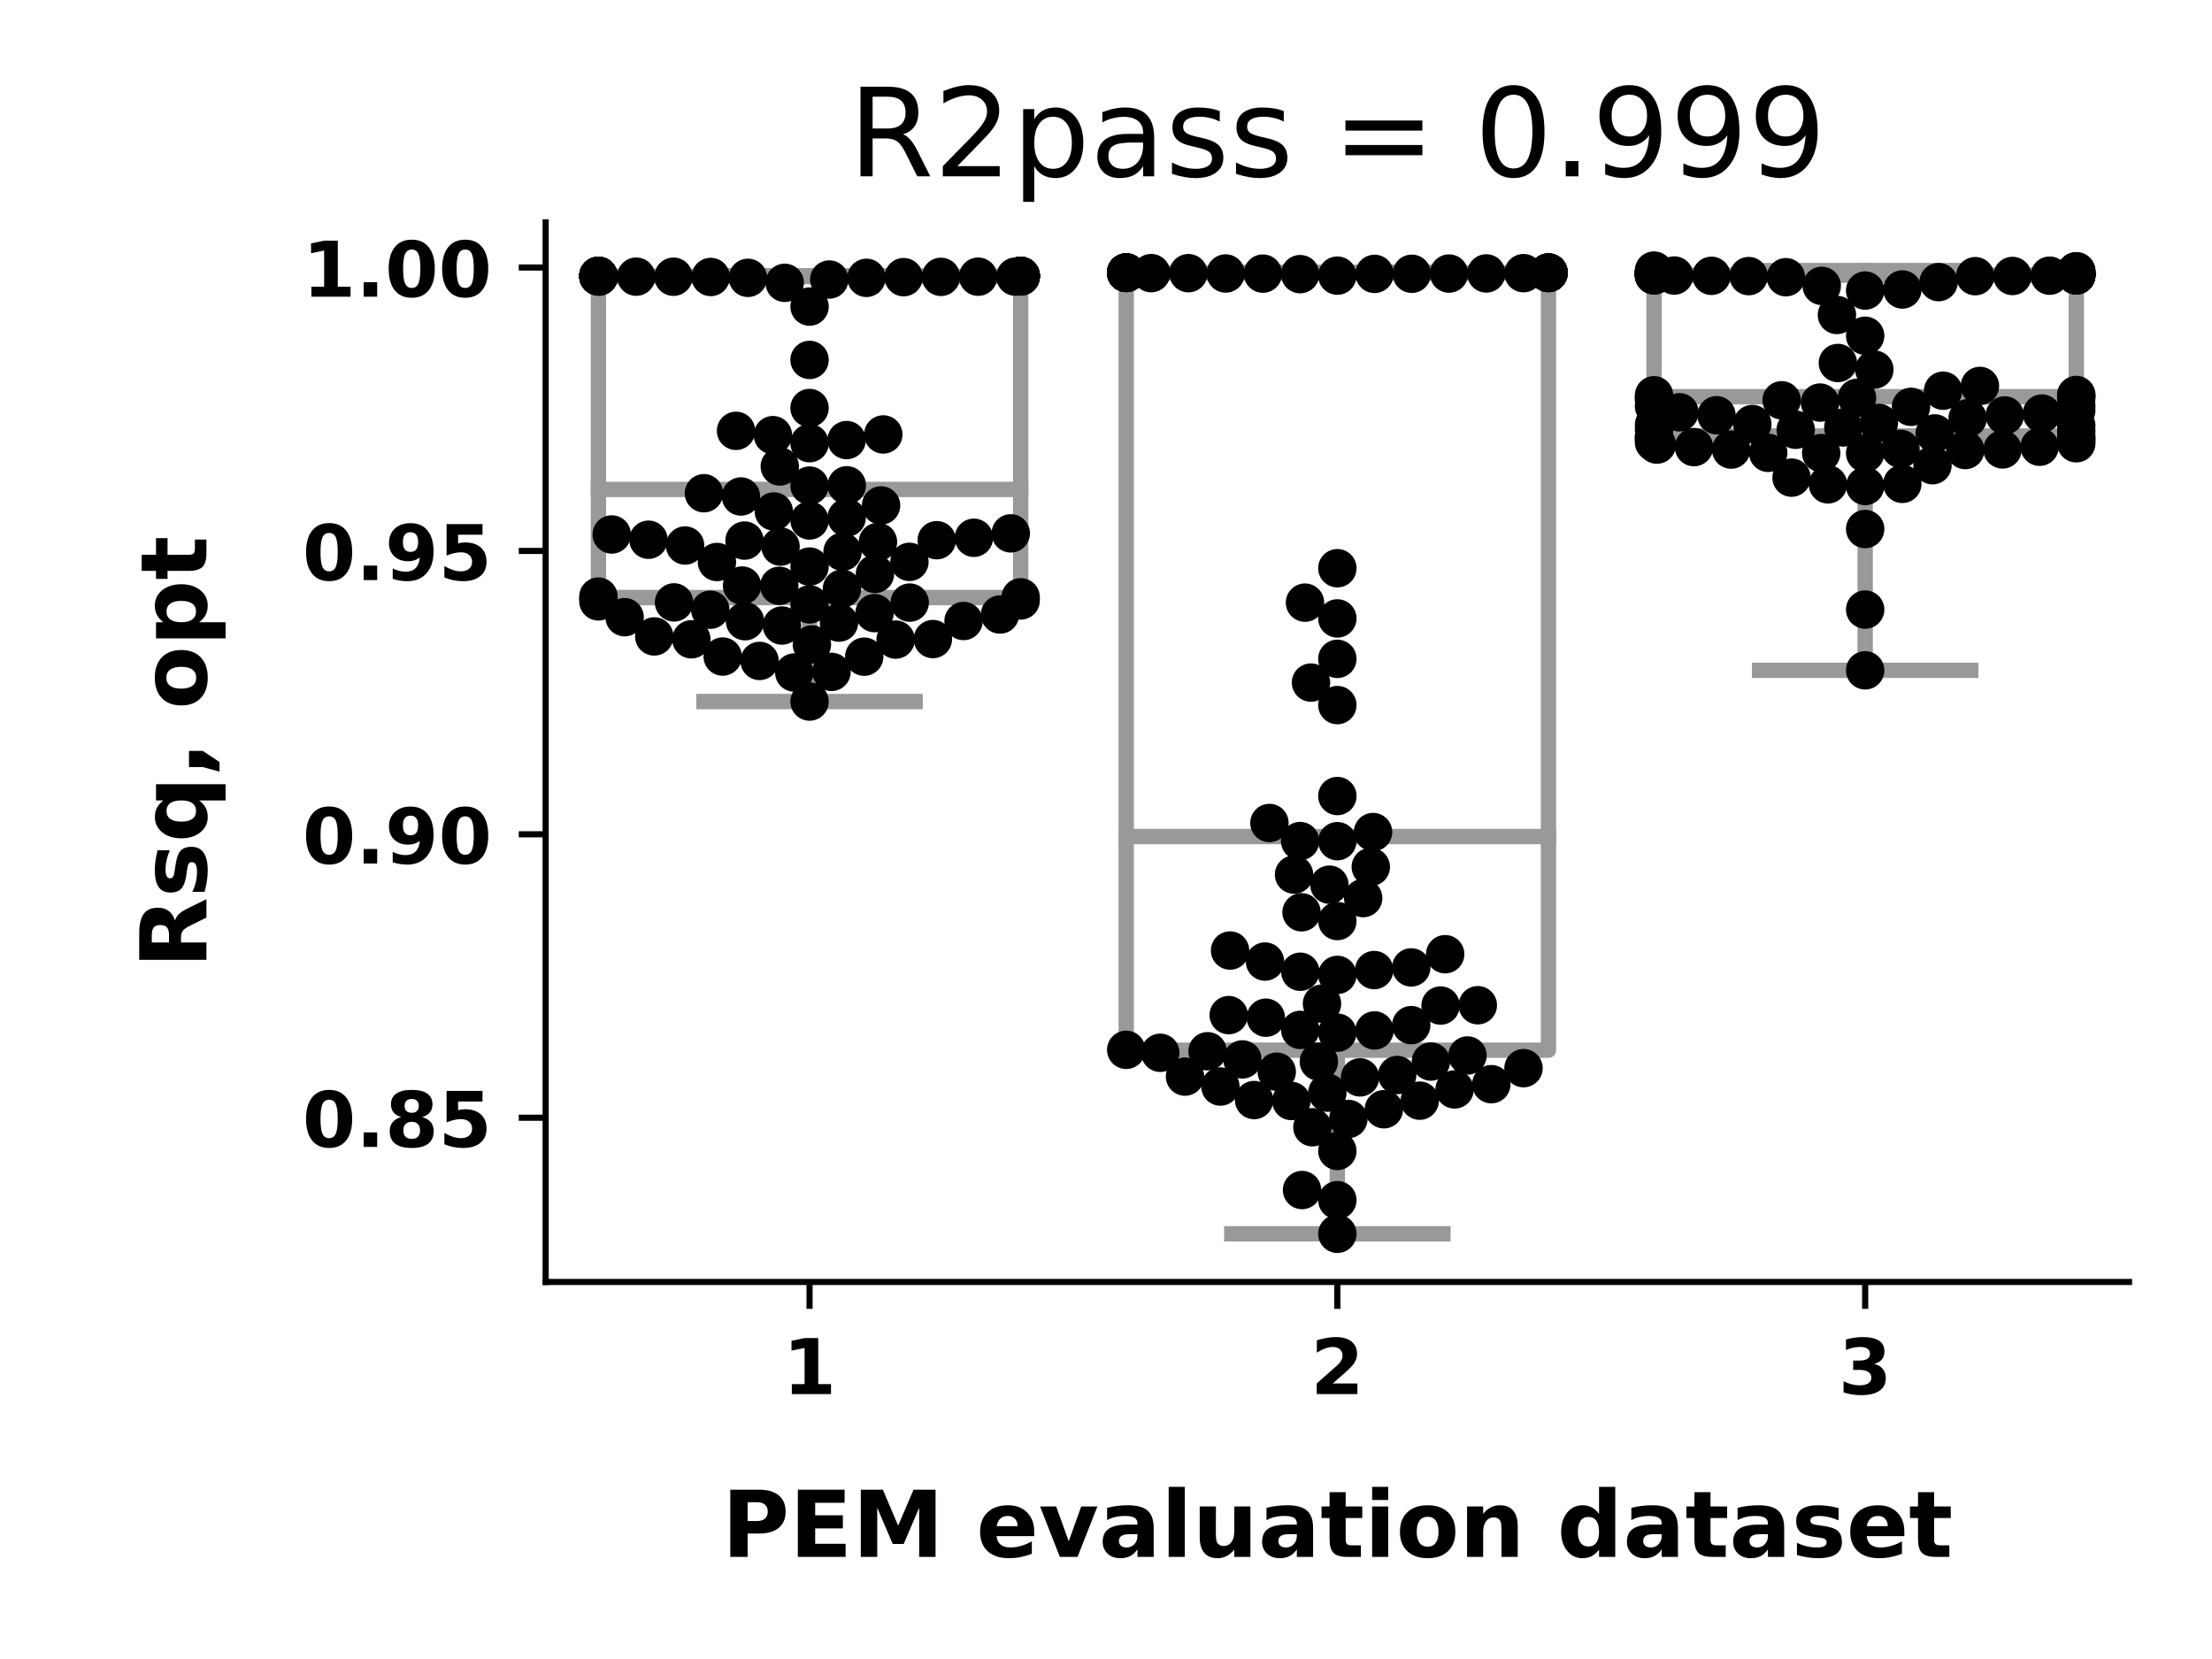 <?xml version="1.0" encoding="utf-8" standalone="no"?>
<!DOCTYPE svg PUBLIC "-//W3C//DTD SVG 1.1//EN"
  "http://www.w3.org/Graphics/SVG/1.1/DTD/svg11.dtd">
<!-- Created with matplotlib (https://matplotlib.org/) -->
<svg height="216pt" version="1.1" viewBox="0 0 288 216" width="288pt" xmlns="http://www.w3.org/2000/svg" xmlns:xlink="http://www.w3.org/1999/xlink">
 <defs>
  <style type="text/css">*{stroke-linecap:butt;stroke-linejoin:round;}</style>
 </defs>
 <g id="figure_1">
  <g id="patch_1">
   <path d="M 0 216 
L 288 216 
L 288 0 
L 0 0 
z
" style="fill:#ffffff;"/>
  </g>
  <g id="axes_1">
   <g id="patch_2">
    <path d="M 71.043 166.908 
L 277.2 166.908 
L 277.2 28.957 
L 71.043 28.957 
z
" style="fill:#ffffff;"/>
   </g>
   <g id="patch_3">
    <path clip-path="url(#p94b6753e7a)" d="M 77.915 77.802 
L 132.89 77.802 
L 132.89 35.992 
L 77.915 35.992 
L 77.915 77.802 
z
" style="fill:#ffffff;stroke:#999999;stroke-linejoin:miter;stroke-width:2;"/>
   </g>
   <g id="patch_4">
    <path clip-path="url(#p94b6753e7a)" d="M 146.634 136.733 
L 201.609 136.733 
L 201.609 35.533 
L 146.634 35.533 
L 146.634 136.733 
z
" style="fill:#ffffff;stroke:#999999;stroke-linejoin:miter;stroke-width:2;"/>
   </g>
   <g id="patch_5">
    <path clip-path="url(#p94b6753e7a)" d="M 215.353 56.766 
L 270.328 56.766 
L 270.328 35.832 
L 215.353 35.832 
L 215.353 56.766 
z
" style="fill:#ffffff;stroke:#999999;stroke-linejoin:miter;stroke-width:2;"/>
   </g>
   <g id="matplotlib.axis_1">
    <g id="xtick_1">
     <g id="line2d_1">
      <defs>
       <path d="M 0 0 
L 0 3.5 
" id="m2c6d0d810f" style="stroke:#000000;stroke-width:0.8;"/>
      </defs>
      <g>
       <use style="stroke:#000000;stroke-width:0.8;" x="105.403" xlink:href="#m2c6d0d810f" y="166.908"/>
      </g>
     </g>
     <g id="text_1">
      <!-- 1 -->
      <g transform="translate(101.924 181.507)scale(0.1 -0.1)">
       <defs>
        <path d="M 11.719 12.984 
L 28.328 12.984 
L 28.328 60.109 
L 11.281 56.594 
L 11.281 69.391 
L 28.219 72.906 
L 46.094 72.906 
L 46.094 12.984 
L 62.703 12.984 
L 62.703 0 
L 11.719 0 
z
" id="DejaVuSans-Bold-49"/>
       </defs>
       <use xlink:href="#DejaVuSans-Bold-49"/>
      </g>
     </g>
    </g>
    <g id="xtick_2">
     <g id="line2d_2">
      <g>
       <use style="stroke:#000000;stroke-width:0.8;" x="174.122" xlink:href="#m2c6d0d810f" y="166.908"/>
      </g>
     </g>
     <g id="text_2">
      <!-- 2 -->
      <g transform="translate(170.643 181.507)scale(0.1 -0.1)">
       <defs>
        <path d="M 28.812 13.812 
L 60.891 13.812 
L 60.891 0 
L 7.906 0 
L 7.906 13.812 
L 34.516 37.312 
Q 38.094 40.531 39.797 43.609 
Q 41.5 46.688 41.5 50 
Q 41.5 55.125 38.062 58.25 
Q 34.625 61.375 28.906 61.375 
Q 24.516 61.375 19.281 59.5 
Q 14.062 57.625 8.109 53.906 
L 8.109 69.922 
Q 14.453 72.016 20.656 73.109 
Q 26.859 74.219 32.812 74.219 
Q 45.906 74.219 53.156 68.453 
Q 60.406 62.703 60.406 52.391 
Q 60.406 46.438 57.328 41.281 
Q 54.25 36.141 44.391 27.484 
z
" id="DejaVuSans-Bold-50"/>
       </defs>
       <use xlink:href="#DejaVuSans-Bold-50"/>
      </g>
     </g>
    </g>
    <g id="xtick_3">
     <g id="line2d_3">
      <g>
       <use style="stroke:#000000;stroke-width:0.8;" x="242.841" xlink:href="#m2c6d0d810f" y="166.908"/>
      </g>
     </g>
     <g id="text_3">
      <!-- 3 -->
      <g transform="translate(239.362 181.507)scale(0.1 -0.1)">
       <defs>
        <path d="M 46.578 39.312 
Q 53.953 37.406 57.781 32.688 
Q 61.625 27.984 61.625 20.703 
Q 61.625 9.859 53.312 4.219 
Q 45.016 -1.422 29.109 -1.422 
Q 23.484 -1.422 17.844 -0.516 
Q 12.203 0.391 6.688 2.203 
L 6.688 16.703 
Q 11.969 14.062 17.156 12.719 
Q 22.359 11.375 27.391 11.375 
Q 34.859 11.375 38.844 13.953 
Q 42.828 16.547 42.828 21.391 
Q 42.828 26.375 38.75 28.938 
Q 34.672 31.5 26.703 31.5 
L 19.188 31.5 
L 19.188 43.609 
L 27.094 43.609 
Q 34.188 43.609 37.641 45.828 
Q 41.109 48.047 41.109 52.594 
Q 41.109 56.781 37.734 59.078 
Q 34.375 61.375 28.219 61.375 
Q 23.688 61.375 19.047 60.344 
Q 14.406 59.328 9.812 57.328 
L 9.812 71.094 
Q 15.375 72.656 20.844 73.438 
Q 26.312 74.219 31.594 74.219 
Q 45.797 74.219 52.844 69.547 
Q 59.906 64.891 59.906 55.516 
Q 59.906 49.125 56.531 45.047 
Q 53.172 40.969 46.578 39.312 
z
" id="DejaVuSans-Bold-51"/>
       </defs>
       <use xlink:href="#DejaVuSans-Bold-51"/>
      </g>
     </g>
    </g>
    <g id="text_4">
     <!-- PEM evaluation dataset -->
     <g transform="translate(93.982 202.704)scale(0.12 -0.12)">
      <defs>
       <path d="M 9.188 72.906 
L 40.375 72.906 
Q 54.297 72.906 61.734 66.719 
Q 69.188 60.547 69.188 49.125 
Q 69.188 37.641 61.734 31.469 
Q 54.297 25.297 40.375 25.297 
L 27.984 25.297 
L 27.984 0 
L 9.188 0 
z
M 27.984 59.281 
L 27.984 38.922 
L 38.375 38.922 
Q 43.844 38.922 46.828 41.578 
Q 49.812 44.234 49.812 49.125 
Q 49.812 54 46.828 56.641 
Q 43.844 59.281 38.375 59.281 
z
" id="DejaVuSans-Bold-80"/>
       <path d="M 9.188 72.906 
L 59.906 72.906 
L 59.906 58.688 
L 27.984 58.688 
L 27.984 45.125 
L 58.016 45.125 
L 58.016 30.906 
L 27.984 30.906 
L 27.984 14.203 
L 60.984 14.203 
L 60.984 0 
L 9.188 0 
z
" id="DejaVuSans-Bold-69"/>
       <path d="M 9.188 72.906 
L 33.109 72.906 
L 49.703 33.891 
L 66.406 72.906 
L 90.281 72.906 
L 90.281 0 
L 72.516 0 
L 72.516 53.328 
L 55.719 14.016 
L 43.797 14.016 
L 27 53.328 
L 27 0 
L 9.188 0 
z
" id="DejaVuSans-Bold-77"/>
       <path id="DejaVuSans-Bold-32"/>
       <path d="M 62.984 27.484 
L 62.984 22.516 
L 22.125 22.516 
Q 22.75 16.359 26.562 13.281 
Q 30.375 10.203 37.203 10.203 
Q 42.719 10.203 48.5 11.844 
Q 54.297 13.484 60.406 16.797 
L 60.406 3.328 
Q 54.203 0.984 48 -0.219 
Q 41.797 -1.422 35.594 -1.422 
Q 20.75 -1.422 12.516 6.125 
Q 4.297 13.672 4.297 27.297 
Q 4.297 40.672 12.375 48.328 
Q 20.453 56 34.625 56 
Q 47.516 56 55.25 48.234 
Q 62.984 40.484 62.984 27.484 
z
M 45.016 33.297 
Q 45.016 38.281 42.109 41.328 
Q 39.203 44.391 34.516 44.391 
Q 29.438 44.391 26.266 41.531 
Q 23.094 38.672 22.312 33.297 
z
" id="DejaVuSans-Bold-101"/>
       <path d="M 1.516 54.688 
L 19 54.688 
L 32.625 16.891 
L 46.188 54.688 
L 63.719 54.688 
L 42.188 0 
L 23 0 
z
" id="DejaVuSans-Bold-118"/>
       <path d="M 32.906 24.609 
Q 27.438 24.609 24.672 22.75 
Q 21.922 20.906 21.922 17.281 
Q 21.922 13.969 24.141 12.078 
Q 26.375 10.203 30.328 10.203 
Q 35.25 10.203 38.625 13.734 
Q 42 17.281 42 22.609 
L 42 24.609 
z
M 59.625 31.203 
L 59.625 0 
L 42 0 
L 42 8.109 
Q 38.484 3.125 34.078 0.844 
Q 29.688 -1.422 23.391 -1.422 
Q 14.891 -1.422 9.594 3.531 
Q 4.297 8.5 4.297 16.406 
Q 4.297 26.031 10.906 30.516 
Q 17.531 35.016 31.688 35.016 
L 42 35.016 
L 42 36.375 
Q 42 40.531 38.719 42.453 
Q 35.453 44.391 28.516 44.391 
Q 22.906 44.391 18.062 43.266 
Q 13.234 42.141 9.078 39.891 
L 9.078 53.219 
Q 14.703 54.594 20.359 55.297 
Q 26.031 56 31.688 56 
Q 46.484 56 53.047 50.172 
Q 59.625 44.344 59.625 31.203 
z
" id="DejaVuSans-Bold-97"/>
       <path d="M 8.406 75.984 
L 25.875 75.984 
L 25.875 0 
L 8.406 0 
z
" id="DejaVuSans-Bold-108"/>
       <path d="M 7.812 21.297 
L 7.812 54.688 
L 25.391 54.688 
L 25.391 49.219 
Q 25.391 44.781 25.344 38.062 
Q 25.297 31.344 25.297 29.109 
Q 25.297 22.516 25.641 19.609 
Q 25.984 16.703 26.812 15.375 
Q 27.875 13.672 29.609 12.734 
Q 31.344 11.812 33.594 11.812 
Q 39.062 11.812 42.188 16.016 
Q 45.312 20.219 45.312 27.688 
L 45.312 54.688 
L 62.797 54.688 
L 62.797 0 
L 45.312 0 
L 45.312 7.906 
Q 41.359 3.125 36.938 0.844 
Q 32.516 -1.422 27.203 -1.422 
Q 17.719 -1.422 12.766 4.391 
Q 7.812 10.203 7.812 21.297 
z
" id="DejaVuSans-Bold-117"/>
       <path d="M 27.484 70.219 
L 27.484 54.688 
L 45.516 54.688 
L 45.516 42.188 
L 27.484 42.188 
L 27.484 19 
Q 27.484 15.188 29 13.844 
Q 30.516 12.5 35.016 12.5 
L 44 12.5 
L 44 0 
L 29 0 
Q 18.656 0 14.328 4.312 
Q 10.016 8.641 10.016 19 
L 10.016 42.188 
L 1.312 42.188 
L 1.312 54.688 
L 10.016 54.688 
L 10.016 70.219 
z
" id="DejaVuSans-Bold-116"/>
       <path d="M 8.406 54.688 
L 25.875 54.688 
L 25.875 0 
L 8.406 0 
z
M 8.406 75.984 
L 25.875 75.984 
L 25.875 61.719 
L 8.406 61.719 
z
" id="DejaVuSans-Bold-105"/>
       <path d="M 34.422 43.5 
Q 28.609 43.5 25.562 39.328 
Q 22.516 35.156 22.516 27.297 
Q 22.516 19.438 25.562 15.25 
Q 28.609 11.078 34.422 11.078 
Q 40.141 11.078 43.156 15.25 
Q 46.188 19.438 46.188 27.297 
Q 46.188 35.156 43.156 39.328 
Q 40.141 43.5 34.422 43.5 
z
M 34.422 56 
Q 48.531 56 56.469 48.375 
Q 64.406 40.766 64.406 27.297 
Q 64.406 13.812 56.469 6.188 
Q 48.531 -1.422 34.422 -1.422 
Q 20.266 -1.422 12.281 6.188 
Q 4.297 13.812 4.297 27.297 
Q 4.297 40.766 12.281 48.375 
Q 20.266 56 34.422 56 
z
" id="DejaVuSans-Bold-111"/>
       <path d="M 63.375 33.297 
L 63.375 0 
L 45.797 0 
L 45.797 5.422 
L 45.797 25.484 
Q 45.797 32.562 45.484 35.25 
Q 45.172 37.938 44.391 39.203 
Q 43.359 40.922 41.594 41.875 
Q 39.844 42.828 37.594 42.828 
Q 32.125 42.828 29 38.594 
Q 25.875 34.375 25.875 26.906 
L 25.875 0 
L 8.406 0 
L 8.406 54.688 
L 25.875 54.688 
L 25.875 46.688 
Q 29.828 51.469 34.266 53.734 
Q 38.719 56 44.094 56 
Q 53.562 56 58.469 50.188 
Q 63.375 44.391 63.375 33.297 
z
" id="DejaVuSans-Bold-110"/>
       <path d="M 45.609 46.688 
L 45.609 75.984 
L 63.188 75.984 
L 63.188 0 
L 45.609 0 
L 45.609 7.906 
Q 42 3.078 37.641 0.828 
Q 33.297 -1.422 27.594 -1.422 
Q 17.484 -1.422 10.984 6.609 
Q 4.5 14.656 4.5 27.297 
Q 4.5 39.938 10.984 47.969 
Q 17.484 56 27.594 56 
Q 33.25 56 37.625 53.734 
Q 42 51.469 45.609 46.688 
z
M 34.078 11.281 
Q 39.703 11.281 42.656 15.375 
Q 45.609 19.484 45.609 27.297 
Q 45.609 35.109 42.656 39.203 
Q 39.703 43.312 34.078 43.312 
Q 28.516 43.312 25.562 39.203 
Q 22.609 35.109 22.609 27.297 
Q 22.609 19.484 25.562 15.375 
Q 28.516 11.281 34.078 11.281 
z
" id="DejaVuSans-Bold-100"/>
       <path d="M 51.125 52.984 
L 51.125 39.703 
Q 45.516 42.047 40.281 43.219 
Q 35.062 44.391 30.422 44.391 
Q 25.438 44.391 23.016 43.141 
Q 20.609 41.891 20.609 39.312 
Q 20.609 37.203 22.438 36.078 
Q 24.266 34.969 29 34.422 
L 32.078 33.984 
Q 45.516 32.281 50.141 28.375 
Q 54.781 24.469 54.781 16.109 
Q 54.781 7.375 48.328 2.969 
Q 41.891 -1.422 29.109 -1.422 
Q 23.688 -1.422 17.891 -0.562 
Q 12.109 0.297 6 2 
L 6 15.281 
Q 11.234 12.75 16.719 11.469 
Q 22.219 10.203 27.875 10.203 
Q 33.016 10.203 35.594 11.609 
Q 38.188 13.031 38.188 15.828 
Q 38.188 18.172 36.406 19.312 
Q 34.625 20.453 29.297 21.094 
L 26.219 21.484 
Q 14.547 22.953 9.859 26.906 
Q 5.172 30.859 5.172 38.922 
Q 5.172 47.609 11.125 51.797 
Q 17.094 56 29.391 56 
Q 34.234 56 39.547 55.266 
Q 44.875 54.547 51.125 52.984 
z
" id="DejaVuSans-Bold-115"/>
      </defs>
      <use xlink:href="#DejaVuSans-Bold-80"/>
      <use x="73.291" xlink:href="#DejaVuSans-Bold-69"/>
      <use x="141.602" xlink:href="#DejaVuSans-Bold-77"/>
      <use x="241.113" xlink:href="#DejaVuSans-Bold-32"/>
      <use x="275.928" xlink:href="#DejaVuSans-Bold-101"/>
      <use x="343.75" xlink:href="#DejaVuSans-Bold-118"/>
      <use x="408.936" xlink:href="#DejaVuSans-Bold-97"/>
      <use x="476.416" xlink:href="#DejaVuSans-Bold-108"/>
      <use x="510.693" xlink:href="#DejaVuSans-Bold-117"/>
      <use x="581.885" xlink:href="#DejaVuSans-Bold-97"/>
      <use x="649.365" xlink:href="#DejaVuSans-Bold-116"/>
      <use x="697.168" xlink:href="#DejaVuSans-Bold-105"/>
      <use x="731.445" xlink:href="#DejaVuSans-Bold-111"/>
      <use x="800.146" xlink:href="#DejaVuSans-Bold-110"/>
      <use x="871.338" xlink:href="#DejaVuSans-Bold-32"/>
      <use x="906.152" xlink:href="#DejaVuSans-Bold-100"/>
      <use x="977.734" xlink:href="#DejaVuSans-Bold-97"/>
      <use x="1045.215" xlink:href="#DejaVuSans-Bold-116"/>
      <use x="1093.018" xlink:href="#DejaVuSans-Bold-97"/>
      <use x="1160.498" xlink:href="#DejaVuSans-Bold-115"/>
      <use x="1220.02" xlink:href="#DejaVuSans-Bold-101"/>
      <use x="1287.842" xlink:href="#DejaVuSans-Bold-116"/>
     </g>
    </g>
   </g>
   <g id="matplotlib.axis_2">
    <g id="ytick_1">
     <g id="line2d_4">
      <defs>
       <path d="M 0 0 
L -3.5 0 
" id="me81c1d2ef0" style="stroke:#000000;stroke-width:0.8;"/>
      </defs>
      <g>
       <use style="stroke:#000000;stroke-width:0.8;" x="71.043" xlink:href="#me81c1d2ef0" y="145.526"/>
      </g>
     </g>
     <g id="text_5">
      <!-- 0.85 -->
      <g transform="translate(39.372 149.325)scale(0.1 -0.1)">
       <defs>
        <path d="M 46 36.531 
Q 46 50.203 43.438 55.781 
Q 40.875 61.375 34.812 61.375 
Q 28.766 61.375 26.172 55.781 
Q 23.578 50.203 23.578 36.531 
Q 23.578 22.703 26.172 17.031 
Q 28.766 11.375 34.812 11.375 
Q 40.828 11.375 43.406 17.031 
Q 46 22.703 46 36.531 
z
M 64.797 36.375 
Q 64.797 18.266 56.984 8.422 
Q 49.172 -1.422 34.812 -1.422 
Q 20.406 -1.422 12.594 8.422 
Q 4.781 18.266 4.781 36.375 
Q 4.781 54.547 12.594 64.375 
Q 20.406 74.219 34.812 74.219 
Q 49.172 74.219 56.984 64.375 
Q 64.797 54.547 64.797 36.375 
z
" id="DejaVuSans-Bold-48"/>
        <path d="M 10.203 18.891 
L 27.781 18.891 
L 27.781 0 
L 10.203 0 
z
" id="DejaVuSans-Bold-46"/>
        <path d="M 34.812 32.625 
Q 29.547 32.625 26.703 29.734 
Q 23.875 26.859 23.875 21.484 
Q 23.875 16.109 26.703 13.25 
Q 29.547 10.406 34.812 10.406 
Q 40.047 10.406 42.828 13.25 
Q 45.609 16.109 45.609 21.484 
Q 45.609 26.906 42.828 29.766 
Q 40.047 32.625 34.812 32.625 
z
M 21.094 38.812 
Q 14.453 40.828 11.078 44.969 
Q 7.719 49.125 7.719 55.328 
Q 7.719 64.547 14.594 69.375 
Q 21.484 74.219 34.812 74.219 
Q 48.047 74.219 54.922 69.406 
Q 61.812 64.594 61.812 55.328 
Q 61.812 49.125 58.422 44.969 
Q 55.031 40.828 48.391 38.812 
Q 55.812 36.766 59.594 32.156 
Q 63.375 27.547 63.375 20.516 
Q 63.375 9.672 56.172 4.125 
Q 48.969 -1.422 34.812 -1.422 
Q 20.609 -1.422 13.359 4.125 
Q 6.109 9.672 6.109 20.516 
Q 6.109 27.547 9.891 32.156 
Q 13.672 36.766 21.094 38.812 
z
M 25.484 53.422 
Q 25.484 49.078 27.906 46.734 
Q 30.328 44.391 34.812 44.391 
Q 39.203 44.391 41.594 46.734 
Q 44 49.078 44 53.422 
Q 44 57.766 41.594 60.078 
Q 39.203 62.406 34.812 62.406 
Q 30.328 62.406 27.906 60.062 
Q 25.484 57.719 25.484 53.422 
z
" id="DejaVuSans-Bold-56"/>
        <path d="M 10.594 72.906 
L 57.328 72.906 
L 57.328 59.078 
L 25.594 59.078 
L 25.594 47.797 
Q 27.734 48.391 29.906 48.703 
Q 32.078 49.031 34.422 49.031 
Q 47.75 49.031 55.172 42.359 
Q 62.594 35.688 62.594 23.781 
Q 62.594 11.969 54.516 5.266 
Q 46.438 -1.422 32.078 -1.422 
Q 25.875 -1.422 19.797 -0.219 
Q 13.719 0.984 7.719 3.422 
L 7.719 18.219 
Q 13.672 14.797 19.016 13.078 
Q 24.359 11.375 29.109 11.375 
Q 35.938 11.375 39.859 14.719 
Q 43.797 18.062 43.797 23.781 
Q 43.797 29.547 39.859 32.859 
Q 35.938 36.188 29.109 36.188 
Q 25.047 36.188 20.453 35.125 
Q 15.875 34.078 10.594 31.891 
z
" id="DejaVuSans-Bold-53"/>
       </defs>
       <use xlink:href="#DejaVuSans-Bold-48"/>
       <use x="69.58" xlink:href="#DejaVuSans-Bold-46"/>
       <use x="107.568" xlink:href="#DejaVuSans-Bold-56"/>
       <use x="177.148" xlink:href="#DejaVuSans-Bold-53"/>
      </g>
     </g>
    </g>
    <g id="ytick_2">
     <g id="line2d_5">
      <g>
       <use style="stroke:#000000;stroke-width:0.8;" x="71.043" xlink:href="#me81c1d2ef0" y="108.627"/>
      </g>
     </g>
     <g id="text_6">
      <!-- 0.90 -->
      <g transform="translate(39.372 112.426)scale(0.1 -0.1)">
       <defs>
        <path d="M 10.016 1.609 
L 10.016 15.094 
Q 14.5 12.984 18.594 11.938 
Q 22.703 10.891 26.703 10.891 
Q 35.109 10.891 39.797 15.547 
Q 44.484 20.219 45.312 29.391 
Q 42 26.953 38.234 25.734 
Q 34.469 24.516 30.078 24.516 
Q 18.891 24.516 12.031 31.031 
Q 5.172 37.547 5.172 48.188 
Q 5.172 59.969 12.812 67.047 
Q 20.453 74.125 33.297 74.125 
Q 47.562 74.125 55.375 64.5 
Q 63.188 54.891 63.188 37.312 
Q 63.188 19.234 54.047 8.906 
Q 44.922 -1.422 29 -1.422 
Q 23.875 -1.422 19.188 -0.656 
Q 14.5 0.094 10.016 1.609 
z
M 33.203 36.719 
Q 38.141 36.719 40.625 39.906 
Q 43.109 43.109 43.109 49.516 
Q 43.109 55.859 40.625 59.078 
Q 38.141 62.312 33.203 62.312 
Q 28.266 62.312 25.781 59.078 
Q 23.297 55.859 23.297 49.516 
Q 23.297 43.109 25.781 39.906 
Q 28.266 36.719 33.203 36.719 
z
" id="DejaVuSans-Bold-57"/>
       </defs>
       <use xlink:href="#DejaVuSans-Bold-48"/>
       <use x="69.58" xlink:href="#DejaVuSans-Bold-46"/>
       <use x="107.568" xlink:href="#DejaVuSans-Bold-57"/>
       <use x="177.148" xlink:href="#DejaVuSans-Bold-48"/>
      </g>
     </g>
    </g>
    <g id="ytick_3">
     <g id="line2d_6">
      <g>
       <use style="stroke:#000000;stroke-width:0.8;" x="71.043" xlink:href="#me81c1d2ef0" y="71.728"/>
      </g>
     </g>
     <g id="text_7">
      <!-- 0.95 -->
      <g transform="translate(39.372 75.527)scale(0.1 -0.1)">
       <use xlink:href="#DejaVuSans-Bold-48"/>
       <use x="69.58" xlink:href="#DejaVuSans-Bold-46"/>
       <use x="107.568" xlink:href="#DejaVuSans-Bold-57"/>
       <use x="177.148" xlink:href="#DejaVuSans-Bold-53"/>
      </g>
     </g>
    </g>
    <g id="ytick_4">
     <g id="line2d_7">
      <g>
       <use style="stroke:#000000;stroke-width:0.8;" x="71.043" xlink:href="#me81c1d2ef0" y="34.828"/>
      </g>
     </g>
     <g id="text_8">
      <!-- 1.00 -->
      <g transform="translate(39.372 38.628)scale(0.1 -0.1)">
       <use xlink:href="#DejaVuSans-Bold-49"/>
       <use x="69.58" xlink:href="#DejaVuSans-Bold-46"/>
       <use x="107.568" xlink:href="#DejaVuSans-Bold-48"/>
       <use x="177.148" xlink:href="#DejaVuSans-Bold-48"/>
      </g>
     </g>
    </g>
    <g id="text_9">
     <!-- Rsq, opt -->
     <g transform="translate(26.876 126.071)rotate(-90)scale(0.12 -0.12)">
      <defs>
       <path d="M 35.891 40.578 
Q 41.797 40.578 44.359 42.766 
Q 46.922 44.969 46.922 50 
Q 46.922 54.984 44.359 57.125 
Q 41.797 59.281 35.891 59.281 
L 27.984 59.281 
L 27.984 40.578 
z
M 27.984 27.594 
L 27.984 0 
L 9.188 0 
L 9.188 72.906 
L 37.891 72.906 
Q 52.297 72.906 59 68.062 
Q 65.719 63.234 65.719 52.781 
Q 65.719 45.562 62.219 40.922 
Q 58.734 36.281 51.703 34.078 
Q 55.562 33.203 58.609 30.094 
Q 61.672 27 64.797 20.703 
L 75 0 
L 54.984 0 
L 46.094 18.109 
Q 43.406 23.578 40.641 25.578 
Q 37.891 27.594 33.297 27.594 
z
" id="DejaVuSans-Bold-82"/>
       <path d="M 34.078 43.312 
Q 28.516 43.312 25.562 39.203 
Q 22.609 35.109 22.609 27.297 
Q 22.609 19.484 25.562 15.375 
Q 28.516 11.281 34.078 11.281 
Q 39.703 11.281 42.656 15.375 
Q 45.609 19.484 45.609 27.297 
Q 45.609 35.109 42.656 39.203 
Q 39.703 43.312 34.078 43.312 
z
M 45.609 7.906 
Q 42 3.078 37.641 0.828 
Q 33.297 -1.422 27.594 -1.422 
Q 17.484 -1.422 10.984 6.609 
Q 4.5 14.656 4.5 27.297 
Q 4.5 39.938 10.984 47.922 
Q 17.484 55.906 27.594 55.906 
Q 33.297 55.906 37.641 53.656 
Q 42 51.422 45.609 46.578 
L 45.609 54.688 
L 63.188 54.688 
L 63.188 -20.797 
L 45.609 -20.797 
z
" id="DejaVuSans-Bold-113"/>
       <path d="M 10.203 18.891 
L 27.781 18.891 
L 27.781 4 
L 15.719 -14.203 
L 5.328 -14.203 
L 10.203 4 
z
" id="DejaVuSans-Bold-44"/>
       <path d="M 25.875 7.906 
L 25.875 -20.797 
L 8.406 -20.797 
L 8.406 54.688 
L 25.875 54.688 
L 25.875 46.688 
Q 29.5 51.469 33.891 53.734 
Q 38.281 56 44 56 
Q 54.109 56 60.594 47.969 
Q 67.094 39.938 67.094 27.297 
Q 67.094 14.656 60.594 6.609 
Q 54.109 -1.422 44 -1.422 
Q 38.281 -1.422 33.891 0.844 
Q 29.5 3.125 25.875 7.906 
z
M 37.5 43.312 
Q 31.891 43.312 28.875 39.188 
Q 25.875 35.062 25.875 27.297 
Q 25.875 19.531 28.875 15.406 
Q 31.891 11.281 37.5 11.281 
Q 43.109 11.281 46.062 15.375 
Q 49.031 19.484 49.031 27.297 
Q 49.031 35.109 46.062 39.203 
Q 43.109 43.312 37.5 43.312 
z
" id="DejaVuSans-Bold-112"/>
      </defs>
      <use xlink:href="#DejaVuSans-Bold-82"/>
      <use x="77.002" xlink:href="#DejaVuSans-Bold-115"/>
      <use x="136.523" xlink:href="#DejaVuSans-Bold-113"/>
      <use x="208.105" xlink:href="#DejaVuSans-Bold-44"/>
      <use x="246.094" xlink:href="#DejaVuSans-Bold-32"/>
      <use x="280.908" xlink:href="#DejaVuSans-Bold-111"/>
      <use x="349.609" xlink:href="#DejaVuSans-Bold-112"/>
      <use x="421.191" xlink:href="#DejaVuSans-Bold-116"/>
     </g>
    </g>
   </g>
   <g id="line2d_8">
    <path clip-path="url(#p94b6753e7a)" d="M 105.403 77.802 
L 105.403 91.341 
" style="fill:none;stroke:#999999;stroke-linecap:square;stroke-width:2;"/>
   </g>
   <g id="line2d_9">
    <path clip-path="url(#p94b6753e7a)" d="M 105.403 35.992 
L 105.403 35.904 
" style="fill:none;stroke:#999999;stroke-linecap:square;stroke-width:2;"/>
   </g>
   <g id="line2d_10">
    <path clip-path="url(#p94b6753e7a)" d="M 91.659 91.341 
L 119.147 91.341 
" style="fill:none;stroke:#999999;stroke-linecap:square;stroke-width:2;"/>
   </g>
   <g id="line2d_11">
    <path clip-path="url(#p94b6753e7a)" d="M 91.659 35.904 
L 119.147 35.904 
" style="fill:none;stroke:#999999;stroke-linecap:square;stroke-width:2;"/>
   </g>
   <g id="line2d_12"/>
   <g id="line2d_13">
    <path clip-path="url(#p94b6753e7a)" d="M 174.122 136.733 
L 174.122 160.638 
" style="fill:none;stroke:#999999;stroke-linecap:square;stroke-width:2;"/>
   </g>
   <g id="line2d_14">
    <path clip-path="url(#p94b6753e7a)" d="M 174.122 35.533 
L 174.122 35.443 
" style="fill:none;stroke:#999999;stroke-linecap:square;stroke-width:2;"/>
   </g>
   <g id="line2d_15">
    <path clip-path="url(#p94b6753e7a)" d="M 160.378 160.638 
L 187.865 160.638 
" style="fill:none;stroke:#999999;stroke-linecap:square;stroke-width:2;"/>
   </g>
   <g id="line2d_16">
    <path clip-path="url(#p94b6753e7a)" d="M 160.378 35.443 
L 187.865 35.443 
" style="fill:none;stroke:#999999;stroke-linecap:square;stroke-width:2;"/>
   </g>
   <g id="line2d_17"/>
   <g id="line2d_18">
    <path clip-path="url(#p94b6753e7a)" d="M 242.841 56.766 
L 242.841 87.276 
" style="fill:none;stroke:#999999;stroke-linecap:square;stroke-width:2;"/>
   </g>
   <g id="line2d_19">
    <path clip-path="url(#p94b6753e7a)" d="M 242.841 35.832 
L 242.841 35.228 
" style="fill:none;stroke:#999999;stroke-linecap:square;stroke-width:2;"/>
   </g>
   <g id="line2d_20">
    <path clip-path="url(#p94b6753e7a)" d="M 229.097 87.276 
L 256.584 87.276 
" style="fill:none;stroke:#999999;stroke-linecap:square;stroke-width:2;"/>
   </g>
   <g id="line2d_21">
    <path clip-path="url(#p94b6753e7a)" d="M 229.097 35.228 
L 256.584 35.228 
" style="fill:none;stroke:#999999;stroke-linecap:square;stroke-width:2;"/>
   </g>
   <g id="line2d_22"/>
   <g id="line2d_23">
    <path clip-path="url(#p94b6753e7a)" d="M 77.915 63.721 
L 132.89 63.721 
" style="fill:none;stroke:#999999;stroke-linecap:square;stroke-width:2;"/>
   </g>
   <g id="line2d_24">
    <path clip-path="url(#p94b6753e7a)" d="M 146.634 108.92 
L 201.609 108.92 
" style="fill:none;stroke:#999999;stroke-linecap:square;stroke-width:2;"/>
   </g>
   <g id="line2d_25">
    <path clip-path="url(#p94b6753e7a)" d="M 215.353 51.652 
L 270.328 51.652 
" style="fill:none;stroke:#999999;stroke-linecap:square;stroke-width:2;"/>
   </g>
   <g id="patch_6">
    <path d="M 71.043 166.908 
L 71.043 28.957 
" style="fill:none;stroke:#000000;stroke-linecap:square;stroke-linejoin:miter;stroke-width:0.8;"/>
   </g>
   <g id="patch_7">
    <path d="M 71.043 166.908 
L 277.2 166.908 
" style="fill:none;stroke:#000000;stroke-linecap:square;stroke-linejoin:miter;stroke-width:0.8;"/>
   </g>
   <g id="PathCollection_1">
    <defs>
     <path d="M 0 2.5 
C 0.663 2.5 1.299 2.237 1.768 1.768 
C 2.237 1.299 2.5 0.663 2.5 -0 
C 2.5 -0.663 2.237 -1.299 1.768 -1.768 
C 1.299 -2.237 0.663 -2.5 0 -2.5 
C -0.663 -2.5 -1.299 -2.237 -1.768 -1.768 
C -2.237 -1.299 -2.5 -0.663 -2.5 0 
C -2.5 0.663 -2.237 1.299 -1.768 1.768 
C -1.299 2.237 -0.663 2.5 0 2.5 
z
" id="C0_0_0ec525eb4b"/>
    </defs>
    <g clip-path="url(#p94b6753e7a)">
     <use x="105.403" xlink:href="#C0_0_0ec525eb4b" y="91.341"/>
    </g>
    <g clip-path="url(#p94b6753e7a)">
     <use x="103.413" xlink:href="#C0_0_0ec525eb4b" y="87.559"/>
    </g>
    <g clip-path="url(#p94b6753e7a)">
     <use x="108.262" xlink:href="#C0_0_0ec525eb4b" y="87.48"/>
    </g>
    <g clip-path="url(#p94b6753e7a)">
     <use x="98.896" xlink:href="#C0_0_0ec525eb4b" y="86.052"/>
    </g>
    <g clip-path="url(#p94b6753e7a)">
     <use x="112.521" xlink:href="#C0_0_0ec525eb4b" y="85.498"/>
    </g>
    <g clip-path="url(#p94b6753e7a)">
     <use x="94.093" xlink:href="#C0_0_0ec525eb4b" y="85.482"/>
    </g>
    <g clip-path="url(#p94b6753e7a)">
     <use x="105.707" xlink:href="#C0_0_0ec525eb4b" y="83.905"/>
    </g>
    <g clip-path="url(#p94b6753e7a)">
     <use x="116.612" xlink:href="#C0_0_0ec525eb4b" y="83.272"/>
    </g>
    <g clip-path="url(#p94b6753e7a)">
     <use x="90.016" xlink:href="#C0_0_0ec525eb4b" y="83.237"/>
    </g>
    <g clip-path="url(#p94b6753e7a)">
     <use x="121.461" xlink:href="#C0_0_0ec525eb4b" y="83.207"/>
    </g>
    <g clip-path="url(#p94b6753e7a)">
     <use x="85.186" xlink:href="#C0_0_0ec525eb4b" y="82.862"/>
    </g>
    <g clip-path="url(#p94b6753e7a)">
     <use x="101.805" xlink:href="#C0_0_0ec525eb4b" y="81.443"/>
    </g>
    <g clip-path="url(#p94b6753e7a)">
     <use x="109.235" xlink:href="#C0_0_0ec525eb4b" y="81.061"/>
    </g>
    <g clip-path="url(#p94b6753e7a)">
     <use x="97.001" xlink:href="#C0_0_0ec525eb4b" y="80.88"/>
    </g>
    <g clip-path="url(#p94b6753e7a)">
     <use x="125.453" xlink:href="#C0_0_0ec525eb4b" y="80.853"/>
    </g>
    <g clip-path="url(#p94b6753e7a)">
     <use x="81.323" xlink:href="#C0_0_0ec525eb4b" y="80.356"/>
    </g>
    <g clip-path="url(#p94b6753e7a)">
     <use x="130.2" xlink:href="#C0_0_0ec525eb4b" y="80.009"/>
    </g>
    <g clip-path="url(#p94b6753e7a)">
     <use x="113.865" xlink:href="#C0_0_0ec525eb4b" y="79.827"/>
    </g>
    <g clip-path="url(#p94b6753e7a)">
     <use x="92.477" xlink:href="#C0_0_0ec525eb4b" y="79.387"/>
    </g>
    <g clip-path="url(#p94b6753e7a)">
     <use x="105.403" xlink:href="#C0_0_0ec525eb4b" y="78.69"/>
    </g>
    <g clip-path="url(#p94b6753e7a)">
     <use x="118.442" xlink:href="#C0_0_0ec525eb4b" y="78.458"/>
    </g>
    <g clip-path="url(#p94b6753e7a)">
     <use x="87.759" xlink:href="#C0_0_0ec525eb4b" y="78.431"/>
    </g>
    <g clip-path="url(#p94b6753e7a)">
     <use x="77.915" xlink:href="#C0_0_0ec525eb4b" y="78.299"/>
    </g>
    <g clip-path="url(#p94b6753e7a)">
     <use x="132.89" xlink:href="#C0_0_0ec525eb4b" y="78.177"/>
    </g>
    <g clip-path="url(#p94b6753e7a)">
     <use x="77.915" xlink:href="#C0_0_0ec525eb4b" y="77.908"/>
    </g>
    <g clip-path="url(#p94b6753e7a)">
     <use x="132.89" xlink:href="#C0_0_0ec525eb4b" y="77.767"/>
    </g>
    <g clip-path="url(#p94b6753e7a)">
     <use x="77.915" xlink:href="#C0_0_0ec525eb4b" y="77.678"/>
    </g>
    <g clip-path="url(#p94b6753e7a)">
     <use x="109.624" xlink:href="#C0_0_0ec525eb4b" y="76.649"/>
    </g>
    <g clip-path="url(#p94b6753e7a)">
     <use x="101.463" xlink:href="#C0_0_0ec525eb4b" y="76.273"/>
    </g>
    <g clip-path="url(#p94b6753e7a)">
     <use x="96.614" xlink:href="#C0_0_0ec525eb4b" y="76.236"/>
    </g>
    <g clip-path="url(#p94b6753e7a)">
     <use x="113.918" xlink:href="#C0_0_0ec525eb4b" y="74.723"/>
    </g>
    <g clip-path="url(#p94b6753e7a)">
     <use x="105.403" xlink:href="#C0_0_0ec525eb4b" y="73.766"/>
    </g>
    <g clip-path="url(#p94b6753e7a)">
     <use x="93.346" xlink:href="#C0_0_0ec525eb4b" y="73.171"/>
    </g>
    <g clip-path="url(#p94b6753e7a)">
     <use x="118.407" xlink:href="#C0_0_0ec525eb4b" y="73.154"/>
    </g>
    <g clip-path="url(#p94b6753e7a)">
     <use x="109.698" xlink:href="#C0_0_0ec525eb4b" y="71.84"/>
    </g>
    <g clip-path="url(#p94b6753e7a)">
     <use x="101.625" xlink:href="#C0_0_0ec525eb4b" y="71.166"/>
    </g>
    <g clip-path="url(#p94b6753e7a)">
     <use x="89.197" xlink:href="#C0_0_0ec525eb4b" y="71.025"/>
    </g>
    <g clip-path="url(#p94b6753e7a)">
     <use x="114.309" xlink:href="#C0_0_0ec525eb4b" y="70.557"/>
    </g>
    <g clip-path="url(#p94b6753e7a)">
     <use x="96.937" xlink:href="#C0_0_0ec525eb4b" y="70.384"/>
    </g>
    <g clip-path="url(#p94b6753e7a)">
     <use x="121.963" xlink:href="#C0_0_0ec525eb4b" y="70.334"/>
    </g>
    <g clip-path="url(#p94b6753e7a)">
     <use x="84.429" xlink:href="#C0_0_0ec525eb4b" y="70.272"/>
    </g>
    <g clip-path="url(#p94b6753e7a)">
     <use x="126.798" xlink:href="#C0_0_0ec525eb4b" y="70.018"/>
    </g>
    <g clip-path="url(#p94b6753e7a)">
     <use x="79.646" xlink:href="#C0_0_0ec525eb4b" y="69.586"/>
    </g>
    <g clip-path="url(#p94b6753e7a)">
     <use x="131.6" xlink:href="#C0_0_0ec525eb4b" y="69.443"/>
    </g>
    <g clip-path="url(#p94b6753e7a)">
     <use x="105.403" xlink:href="#C0_0_0ec525eb4b" y="67.765"/>
    </g>
    <g clip-path="url(#p94b6753e7a)">
     <use x="110.232" xlink:href="#C0_0_0ec525eb4b" y="67.393"/>
    </g>
    <g clip-path="url(#p94b6753e7a)">
     <use x="100.752" xlink:href="#C0_0_0ec525eb4b" y="66.592"/>
    </g>
    <g clip-path="url(#p94b6753e7a)">
     <use x="114.713" xlink:href="#C0_0_0ec525eb4b" y="65.808"/>
    </g>
    <g clip-path="url(#p94b6753e7a)">
     <use x="96.472" xlink:href="#C0_0_0ec525eb4b" y="64.641"/>
    </g>
    <g clip-path="url(#p94b6753e7a)">
     <use x="91.648" xlink:href="#C0_0_0ec525eb4b" y="64.219"/>
    </g>
    <g clip-path="url(#p94b6753e7a)">
     <use x="105.403" xlink:href="#C0_0_0ec525eb4b" y="63.224"/>
    </g>
    <g clip-path="url(#p94b6753e7a)">
     <use x="110.252" xlink:href="#C0_0_0ec525eb4b" y="63.186"/>
    </g>
    <g clip-path="url(#p94b6753e7a)">
     <use x="101.527" xlink:href="#C0_0_0ec525eb4b" y="60.732"/>
    </g>
    <g clip-path="url(#p94b6753e7a)">
     <use x="105.403" xlink:href="#C0_0_0ec525eb4b" y="57.702"/>
    </g>
    <g clip-path="url(#p94b6753e7a)">
     <use x="110.229" xlink:href="#C0_0_0ec525eb4b" y="57.297"/>
    </g>
    <g clip-path="url(#p94b6753e7a)">
     <use x="100.634" xlink:href="#C0_0_0ec525eb4b" y="56.656"/>
    </g>
    <g clip-path="url(#p94b6753e7a)">
     <use x="115.002" xlink:href="#C0_0_0ec525eb4b" y="56.564"/>
    </g>
    <g clip-path="url(#p94b6753e7a)">
     <use x="95.83" xlink:href="#C0_0_0ec525eb4b" y="56.095"/>
    </g>
    <g clip-path="url(#p94b6753e7a)">
     <use x="105.403" xlink:href="#C0_0_0ec525eb4b" y="53.123"/>
    </g>
    <g clip-path="url(#p94b6753e7a)">
     <use x="105.403" xlink:href="#C0_0_0ec525eb4b" y="46.862"/>
    </g>
    <g clip-path="url(#p94b6753e7a)">
     <use x="105.403" xlink:href="#C0_0_0ec525eb4b" y="39.915"/>
    </g>
    <g clip-path="url(#p94b6753e7a)">
     <use x="102.169" xlink:href="#C0_0_0ec525eb4b" y="36.824"/>
    </g>
    <g clip-path="url(#p94b6753e7a)">
     <use x="107.968" xlink:href="#C0_0_0ec525eb4b" y="36.395"/>
    </g>
    <g clip-path="url(#p94b6753e7a)">
     <use x="112.81" xlink:href="#C0_0_0ec525eb4b" y="36.175"/>
    </g>
    <g clip-path="url(#p94b6753e7a)">
     <use x="97.38" xlink:href="#C0_0_0ec525eb4b" y="36.175"/>
    </g>
    <g clip-path="url(#p94b6753e7a)">
     <use x="117.658" xlink:href="#C0_0_0ec525eb4b" y="36.086"/>
    </g>
    <g clip-path="url(#p94b6753e7a)">
     <use x="92.533" xlink:href="#C0_0_0ec525eb4b" y="36.064"/>
    </g>
    <g clip-path="url(#p94b6753e7a)">
     <use x="122.507" xlink:href="#C0_0_0ec525eb4b" y="36.047"/>
    </g>
    <g clip-path="url(#p94b6753e7a)">
     <use x="87.684" xlink:href="#C0_0_0ec525eb4b" y="36.03"/>
    </g>
    <g clip-path="url(#p94b6753e7a)">
     <use x="127.356" xlink:href="#C0_0_0ec525eb4b" y="36.025"/>
    </g>
    <g clip-path="url(#p94b6753e7a)">
     <use x="82.834" xlink:href="#C0_0_0ec525eb4b" y="36.02"/>
    </g>
    <g clip-path="url(#p94b6753e7a)">
     <use x="132.205" xlink:href="#C0_0_0ec525eb4b" y="36.02"/>
    </g>
    <g clip-path="url(#p94b6753e7a)">
     <use x="77.985" xlink:href="#C0_0_0ec525eb4b" y="36.016"/>
    </g>
    <g clip-path="url(#p94b6753e7a)">
     <use x="132.89" xlink:href="#C0_0_0ec525eb4b" y="36.003"/>
    </g>
    <g clip-path="url(#p94b6753e7a)">
     <use x="77.915" xlink:href="#C0_0_0ec525eb4b" y="35.995"/>
    </g>
    <g clip-path="url(#p94b6753e7a)">
     <use x="132.89" xlink:href="#C0_0_0ec525eb4b" y="35.982"/>
    </g>
    <g clip-path="url(#p94b6753e7a)">
     <use x="77.915" xlink:href="#C0_0_0ec525eb4b" y="35.981"/>
    </g>
    <g clip-path="url(#p94b6753e7a)">
     <use x="132.89" xlink:href="#C0_0_0ec525eb4b" y="35.979"/>
    </g>
    <g clip-path="url(#p94b6753e7a)">
     <use x="77.915" xlink:href="#C0_0_0ec525eb4b" y="35.974"/>
    </g>
    <g clip-path="url(#p94b6753e7a)">
     <use x="132.89" xlink:href="#C0_0_0ec525eb4b" y="35.967"/>
    </g>
    <g clip-path="url(#p94b6753e7a)">
     <use x="77.915" xlink:href="#C0_0_0ec525eb4b" y="35.951"/>
    </g>
    <g clip-path="url(#p94b6753e7a)">
     <use x="132.89" xlink:href="#C0_0_0ec525eb4b" y="35.95"/>
    </g>
    <g clip-path="url(#p94b6753e7a)">
     <use x="77.915" xlink:href="#C0_0_0ec525eb4b" y="35.944"/>
    </g>
    <g clip-path="url(#p94b6753e7a)">
     <use x="132.89" xlink:href="#C0_0_0ec525eb4b" y="35.942"/>
    </g>
    <g clip-path="url(#p94b6753e7a)">
     <use x="77.915" xlink:href="#C0_0_0ec525eb4b" y="35.942"/>
    </g>
    <g clip-path="url(#p94b6753e7a)">
     <use x="132.89" xlink:href="#C0_0_0ec525eb4b" y="35.94"/>
    </g>
    <g clip-path="url(#p94b6753e7a)">
     <use x="77.915" xlink:href="#C0_0_0ec525eb4b" y="35.938"/>
    </g>
    <g clip-path="url(#p94b6753e7a)">
     <use x="132.89" xlink:href="#C0_0_0ec525eb4b" y="35.935"/>
    </g>
    <g clip-path="url(#p94b6753e7a)">
     <use x="77.915" xlink:href="#C0_0_0ec525eb4b" y="35.934"/>
    </g>
    <g clip-path="url(#p94b6753e7a)">
     <use x="132.89" xlink:href="#C0_0_0ec525eb4b" y="35.933"/>
    </g>
    <g clip-path="url(#p94b6753e7a)">
     <use x="77.915" xlink:href="#C0_0_0ec525eb4b" y="35.932"/>
    </g>
    <g clip-path="url(#p94b6753e7a)">
     <use x="132.89" xlink:href="#C0_0_0ec525eb4b" y="35.932"/>
    </g>
    <g clip-path="url(#p94b6753e7a)">
     <use x="77.915" xlink:href="#C0_0_0ec525eb4b" y="35.932"/>
    </g>
    <g clip-path="url(#p94b6753e7a)">
     <use x="132.89" xlink:href="#C0_0_0ec525eb4b" y="35.932"/>
    </g>
    <g clip-path="url(#p94b6753e7a)">
     <use x="77.915" xlink:href="#C0_0_0ec525eb4b" y="35.931"/>
    </g>
    <g clip-path="url(#p94b6753e7a)">
     <use x="132.89" xlink:href="#C0_0_0ec525eb4b" y="35.931"/>
    </g>
    <g clip-path="url(#p94b6753e7a)">
     <use x="77.915" xlink:href="#C0_0_0ec525eb4b" y="35.913"/>
    </g>
    <g clip-path="url(#p94b6753e7a)">
     <use x="132.89" xlink:href="#C0_0_0ec525eb4b" y="35.912"/>
    </g>
    <g clip-path="url(#p94b6753e7a)">
     <use x="77.915" xlink:href="#C0_0_0ec525eb4b" y="35.905"/>
    </g>
    <g clip-path="url(#p94b6753e7a)">
     <use x="132.89" xlink:href="#C0_0_0ec525eb4b" y="35.904"/>
    </g>
   </g>
   <g id="PathCollection_2">
    <defs>
     <path d="M 0 2.5 
C 0.663 2.5 1.299 2.237 1.768 1.768 
C 2.237 1.299 2.5 0.663 2.5 -0 
C 2.5 -0.663 2.237 -1.299 1.768 -1.768 
C 1.299 -2.237 0.663 -2.5 0 -2.5 
C -0.663 -2.5 -1.299 -2.237 -1.768 -1.768 
C -2.237 -1.299 -2.5 -0.663 -2.5 0 
C -2.5 0.663 -2.237 1.299 -1.768 1.768 
C -1.299 2.237 -0.663 2.5 0 2.5 
z
" id="C1_0_8bb93c50d6"/>
    </defs>
    <g clip-path="url(#p94b6753e7a)">
     <use x="174.122" xlink:href="#C1_0_8bb93c50d6" y="160.638"/>
    </g>
    <g clip-path="url(#p94b6753e7a)">
     <use x="174.122" xlink:href="#C1_0_8bb93c50d6" y="156.26"/>
    </g>
    <g clip-path="url(#p94b6753e7a)">
     <use x="169.524" xlink:href="#C1_0_8bb93c50d6" y="154.941"/>
    </g>
    <g clip-path="url(#p94b6753e7a)">
     <use x="174.122" xlink:href="#C1_0_8bb93c50d6" y="149.85"/>
    </g>
    <g clip-path="url(#p94b6753e7a)">
     <use x="170.878" xlink:href="#C1_0_8bb93c50d6" y="146.767"/>
    </g>
    <g clip-path="url(#p94b6753e7a)">
     <use x="175.559" xlink:href="#C1_0_8bb93c50d6" y="145.684"/>
    </g>
    <g clip-path="url(#p94b6753e7a)">
     <use x="180.179" xlink:href="#C1_0_8bb93c50d6" y="144.425"/>
    </g>
    <g clip-path="url(#p94b6753e7a)">
     <use x="168.133" xlink:href="#C1_0_8bb93c50d6" y="143.349"/>
    </g>
    <g clip-path="url(#p94b6753e7a)">
     <use x="184.848" xlink:href="#C1_0_8bb93c50d6" y="143.305"/>
    </g>
    <g clip-path="url(#p94b6753e7a)">
     <use x="163.286" xlink:href="#C1_0_8bb93c50d6" y="143.225"/>
    </g>
    <g clip-path="url(#p94b6753e7a)">
     <use x="172.821" xlink:href="#C1_0_8bb93c50d6" y="142.262"/>
    </g>
    <g clip-path="url(#p94b6753e7a)">
     <use x="189.386" xlink:href="#C1_0_8bb93c50d6" y="141.843"/>
    </g>
    <g clip-path="url(#p94b6753e7a)">
     <use x="158.894" xlink:href="#C1_0_8bb93c50d6" y="141.466"/>
    </g>
    <g clip-path="url(#p94b6753e7a)">
     <use x="194.169" xlink:href="#C1_0_8bb93c50d6" y="141.159"/>
    </g>
    <g clip-path="url(#p94b6753e7a)">
     <use x="177.076" xlink:href="#C1_0_8bb93c50d6" y="140.273"/>
    </g>
    <g clip-path="url(#p94b6753e7a)">
     <use x="154.287" xlink:href="#C1_0_8bb93c50d6" y="140.172"/>
    </g>
    <g clip-path="url(#p94b6753e7a)">
     <use x="181.912" xlink:href="#C1_0_8bb93c50d6" y="139.967"/>
    </g>
    <g clip-path="url(#p94b6753e7a)">
     <use x="166.231" xlink:href="#C1_0_8bb93c50d6" y="139.534"/>
    </g>
    <g clip-path="url(#p94b6753e7a)">
     <use x="198.36" xlink:href="#C1_0_8bb93c50d6" y="139.074"/>
    </g>
    <g clip-path="url(#p94b6753e7a)">
     <use x="171.713" xlink:href="#C1_0_8bb93c50d6" y="138.224"/>
    </g>
    <g clip-path="url(#p94b6753e7a)">
     <use x="186.305" xlink:href="#C1_0_8bb93c50d6" y="138.213"/>
    </g>
    <g clip-path="url(#p94b6753e7a)">
     <use x="161.757" xlink:href="#C1_0_8bb93c50d6" y="137.935"/>
    </g>
    <g clip-path="url(#p94b6753e7a)">
     <use x="191.066" xlink:href="#C1_0_8bb93c50d6" y="137.425"/>
    </g>
    <g clip-path="url(#p94b6753e7a)">
     <use x="151.065" xlink:href="#C1_0_8bb93c50d6" y="137.072"/>
    </g>
    <g clip-path="url(#p94b6753e7a)">
     <use x="157.223" xlink:href="#C1_0_8bb93c50d6" y="136.871"/>
    </g>
    <g clip-path="url(#p94b6753e7a)">
     <use x="146.634" xlink:href="#C1_0_8bb93c50d6" y="136.687"/>
    </g>
    <g clip-path="url(#p94b6753e7a)">
     <use x="174.122" xlink:href="#C1_0_8bb93c50d6" y="134.454"/>
    </g>
    <g clip-path="url(#p94b6753e7a)">
     <use x="178.959" xlink:href="#C1_0_8bb93c50d6" y="134.159"/>
    </g>
    <g clip-path="url(#p94b6753e7a)">
     <use x="169.291" xlink:href="#C1_0_8bb93c50d6" y="134.092"/>
    </g>
    <g clip-path="url(#p94b6753e7a)">
     <use x="183.741" xlink:href="#C1_0_8bb93c50d6" y="133.475"/>
    </g>
    <g clip-path="url(#p94b6753e7a)">
     <use x="164.811" xlink:href="#C1_0_8bb93c50d6" y="132.504"/>
    </g>
    <g clip-path="url(#p94b6753e7a)">
     <use x="159.978" xlink:href="#C1_0_8bb93c50d6" y="132.167"/>
    </g>
    <g clip-path="url(#p94b6753e7a)">
     <use x="187.561" xlink:href="#C1_0_8bb93c50d6" y="130.92"/>
    </g>
    <g clip-path="url(#p94b6753e7a)">
     <use x="192.41" xlink:href="#C1_0_8bb93c50d6" y="130.88"/>
    </g>
    <g clip-path="url(#p94b6753e7a)">
     <use x="172.122" xlink:href="#C1_0_8bb93c50d6" y="130.676"/>
    </g>
    <g clip-path="url(#p94b6753e7a)">
     <use x="174.122" xlink:href="#C1_0_8bb93c50d6" y="126.93"/>
    </g>
    <g clip-path="url(#p94b6753e7a)">
     <use x="169.296" xlink:href="#C1_0_8bb93c50d6" y="126.521"/>
    </g>
    <g clip-path="url(#p94b6753e7a)">
     <use x="178.915" xlink:href="#C1_0_8bb93c50d6" y="126.302"/>
    </g>
    <g clip-path="url(#p94b6753e7a)">
     <use x="183.747" xlink:href="#C1_0_8bb93c50d6" y="125.956"/>
    </g>
    <g clip-path="url(#p94b6753e7a)">
     <use x="164.702" xlink:href="#C1_0_8bb93c50d6" y="125.194"/>
    </g>
    <g clip-path="url(#p94b6753e7a)">
     <use x="188.16" xlink:href="#C1_0_8bb93c50d6" y="124.236"/>
    </g>
    <g clip-path="url(#p94b6753e7a)">
     <use x="160.153" xlink:href="#C1_0_8bb93c50d6" y="123.757"/>
    </g>
    <g clip-path="url(#p94b6753e7a)">
     <use x="174.122" xlink:href="#C1_0_8bb93c50d6" y="119.919"/>
    </g>
    <g clip-path="url(#p94b6753e7a)">
     <use x="169.46" xlink:href="#C1_0_8bb93c50d6" y="118.779"/>
    </g>
    <g clip-path="url(#p94b6753e7a)">
     <use x="177.482" xlink:href="#C1_0_8bb93c50d6" y="116.93"/>
    </g>
    <g clip-path="url(#p94b6753e7a)">
     <use x="173.084" xlink:href="#C1_0_8bb93c50d6" y="115.184"/>
    </g>
    <g clip-path="url(#p94b6753e7a)">
     <use x="168.484" xlink:href="#C1_0_8bb93c50d6" y="113.872"/>
    </g>
    <g clip-path="url(#p94b6753e7a)">
     <use x="178.475" xlink:href="#C1_0_8bb93c50d6" y="112.87"/>
    </g>
    <g clip-path="url(#p94b6753e7a)">
     <use x="174.122" xlink:href="#C1_0_8bb93c50d6" y="109.521"/>
    </g>
    <g clip-path="url(#p94b6753e7a)">
     <use x="169.273" xlink:href="#C1_0_8bb93c50d6" y="109.507"/>
    </g>
    <g clip-path="url(#p94b6753e7a)">
     <use x="178.768" xlink:href="#C1_0_8bb93c50d6" y="108.333"/>
    </g>
    <g clip-path="url(#p94b6753e7a)">
     <use x="165.28" xlink:href="#C1_0_8bb93c50d6" y="107.153"/>
    </g>
    <g clip-path="url(#p94b6753e7a)">
     <use x="174.122" xlink:href="#C1_0_8bb93c50d6" y="103.641"/>
    </g>
    <g clip-path="url(#p94b6753e7a)">
     <use x="174.122" xlink:href="#C1_0_8bb93c50d6" y="91.801"/>
    </g>
    <g clip-path="url(#p94b6753e7a)">
     <use x="170.69" xlink:href="#C1_0_8bb93c50d6" y="88.871"/>
    </g>
    <g clip-path="url(#p94b6753e7a)">
     <use x="174.122" xlink:href="#C1_0_8bb93c50d6" y="85.781"/>
    </g>
    <g clip-path="url(#p94b6753e7a)">
     <use x="174.122" xlink:href="#C1_0_8bb93c50d6" y="80.518"/>
    </g>
    <g clip-path="url(#p94b6753e7a)">
     <use x="169.91" xlink:href="#C1_0_8bb93c50d6" y="78.463"/>
    </g>
    <g clip-path="url(#p94b6753e7a)">
     <use x="174.122" xlink:href="#C1_0_8bb93c50d6" y="73.981"/>
    </g>
    <g clip-path="url(#p94b6753e7a)">
     <use x="174.122" xlink:href="#C1_0_8bb93c50d6" y="35.887"/>
    </g>
    <g clip-path="url(#p94b6753e7a)">
     <use x="169.278" xlink:href="#C1_0_8bb93c50d6" y="35.694"/>
    </g>
    <g clip-path="url(#p94b6753e7a)">
     <use x="178.964" xlink:href="#C1_0_8bb93c50d6" y="35.659"/>
    </g>
    <g clip-path="url(#p94b6753e7a)">
     <use x="183.813" xlink:href="#C1_0_8bb93c50d6" y="35.646"/>
    </g>
    <g clip-path="url(#p94b6753e7a)">
     <use x="164.429" xlink:href="#C1_0_8bb93c50d6" y="35.625"/>
    </g>
    <g clip-path="url(#p94b6753e7a)">
     <use x="188.662" xlink:href="#C1_0_8bb93c50d6" y="35.618"/>
    </g>
    <g clip-path="url(#p94b6753e7a)">
     <use x="159.58" xlink:href="#C1_0_8bb93c50d6" y="35.608"/>
    </g>
    <g clip-path="url(#p94b6753e7a)">
     <use x="193.511" xlink:href="#C1_0_8bb93c50d6" y="35.601"/>
    </g>
    <g clip-path="url(#p94b6753e7a)">
     <use x="154.731" xlink:href="#C1_0_8bb93c50d6" y="35.567"/>
    </g>
    <g clip-path="url(#p94b6753e7a)">
     <use x="198.36" xlink:href="#C1_0_8bb93c50d6" y="35.564"/>
    </g>
    <g clip-path="url(#p94b6753e7a)">
     <use x="149.882" xlink:href="#C1_0_8bb93c50d6" y="35.561"/>
    </g>
    <g clip-path="url(#p94b6753e7a)">
     <use x="201.609" xlink:href="#C1_0_8bb93c50d6" y="35.549"/>
    </g>
    <g clip-path="url(#p94b6753e7a)">
     <use x="146.634" xlink:href="#C1_0_8bb93c50d6" y="35.544"/>
    </g>
    <g clip-path="url(#p94b6753e7a)">
     <use x="201.609" xlink:href="#C1_0_8bb93c50d6" y="35.542"/>
    </g>
    <g clip-path="url(#p94b6753e7a)">
     <use x="146.634" xlink:href="#C1_0_8bb93c50d6" y="35.534"/>
    </g>
    <g clip-path="url(#p94b6753e7a)">
     <use x="201.609" xlink:href="#C1_0_8bb93c50d6" y="35.534"/>
    </g>
    <g clip-path="url(#p94b6753e7a)">
     <use x="146.634" xlink:href="#C1_0_8bb93c50d6" y="35.531"/>
    </g>
    <g clip-path="url(#p94b6753e7a)">
     <use x="201.609" xlink:href="#C1_0_8bb93c50d6" y="35.529"/>
    </g>
    <g clip-path="url(#p94b6753e7a)">
     <use x="146.634" xlink:href="#C1_0_8bb93c50d6" y="35.523"/>
    </g>
    <g clip-path="url(#p94b6753e7a)">
     <use x="201.609" xlink:href="#C1_0_8bb93c50d6" y="35.522"/>
    </g>
    <g clip-path="url(#p94b6753e7a)">
     <use x="146.634" xlink:href="#C1_0_8bb93c50d6" y="35.522"/>
    </g>
    <g clip-path="url(#p94b6753e7a)">
     <use x="201.609" xlink:href="#C1_0_8bb93c50d6" y="35.521"/>
    </g>
    <g clip-path="url(#p94b6753e7a)">
     <use x="146.634" xlink:href="#C1_0_8bb93c50d6" y="35.521"/>
    </g>
    <g clip-path="url(#p94b6753e7a)">
     <use x="201.609" xlink:href="#C1_0_8bb93c50d6" y="35.516"/>
    </g>
    <g clip-path="url(#p94b6753e7a)">
     <use x="146.634" xlink:href="#C1_0_8bb93c50d6" y="35.516"/>
    </g>
    <g clip-path="url(#p94b6753e7a)">
     <use x="201.609" xlink:href="#C1_0_8bb93c50d6" y="35.514"/>
    </g>
    <g clip-path="url(#p94b6753e7a)">
     <use x="146.634" xlink:href="#C1_0_8bb93c50d6" y="35.51"/>
    </g>
    <g clip-path="url(#p94b6753e7a)">
     <use x="201.609" xlink:href="#C1_0_8bb93c50d6" y="35.509"/>
    </g>
    <g clip-path="url(#p94b6753e7a)">
     <use x="146.634" xlink:href="#C1_0_8bb93c50d6" y="35.508"/>
    </g>
    <g clip-path="url(#p94b6753e7a)">
     <use x="201.609" xlink:href="#C1_0_8bb93c50d6" y="35.508"/>
    </g>
    <g clip-path="url(#p94b6753e7a)">
     <use x="146.634" xlink:href="#C1_0_8bb93c50d6" y="35.504"/>
    </g>
    <g clip-path="url(#p94b6753e7a)">
     <use x="201.609" xlink:href="#C1_0_8bb93c50d6" y="35.502"/>
    </g>
    <g clip-path="url(#p94b6753e7a)">
     <use x="146.634" xlink:href="#C1_0_8bb93c50d6" y="35.5"/>
    </g>
    <g clip-path="url(#p94b6753e7a)">
     <use x="201.609" xlink:href="#C1_0_8bb93c50d6" y="35.499"/>
    </g>
    <g clip-path="url(#p94b6753e7a)">
     <use x="146.634" xlink:href="#C1_0_8bb93c50d6" y="35.496"/>
    </g>
    <g clip-path="url(#p94b6753e7a)">
     <use x="201.609" xlink:href="#C1_0_8bb93c50d6" y="35.495"/>
    </g>
    <g clip-path="url(#p94b6753e7a)">
     <use x="146.634" xlink:href="#C1_0_8bb93c50d6" y="35.491"/>
    </g>
    <g clip-path="url(#p94b6753e7a)">
     <use x="201.609" xlink:href="#C1_0_8bb93c50d6" y="35.491"/>
    </g>
    <g clip-path="url(#p94b6753e7a)">
     <use x="146.634" xlink:href="#C1_0_8bb93c50d6" y="35.483"/>
    </g>
    <g clip-path="url(#p94b6753e7a)">
     <use x="201.609" xlink:href="#C1_0_8bb93c50d6" y="35.468"/>
    </g>
    <g clip-path="url(#p94b6753e7a)">
     <use x="146.634" xlink:href="#C1_0_8bb93c50d6" y="35.443"/>
    </g>
   </g>
   <g id="PathCollection_3">
    <defs>
     <path d="M 0 2.5 
C 0.663 2.5 1.299 2.237 1.768 1.768 
C 2.237 1.299 2.5 0.663 2.5 -0 
C 2.5 -0.663 2.237 -1.299 1.768 -1.768 
C 1.299 -2.237 0.663 -2.5 0 -2.5 
C -0.663 -2.5 -1.299 -2.237 -1.768 -1.768 
C -2.237 -1.299 -2.5 -0.663 -2.5 0 
C -2.5 0.663 -2.237 1.299 -1.768 1.768 
C -1.299 2.237 -0.663 2.5 0 2.5 
z
" id="C2_0_e39146660e"/>
    </defs>
    <g clip-path="url(#p94b6753e7a)">
     <use x="242.841" xlink:href="#C2_0_e39146660e" y="87.276"/>
    </g>
    <g clip-path="url(#p94b6753e7a)">
     <use x="242.841" xlink:href="#C2_0_e39146660e" y="79.368"/>
    </g>
    <g clip-path="url(#p94b6753e7a)">
     <use x="242.841" xlink:href="#C2_0_e39146660e" y="68.881"/>
    </g>
    <g clip-path="url(#p94b6753e7a)">
     <use x="242.841" xlink:href="#C2_0_e39146660e" y="63.275"/>
    </g>
    <g clip-path="url(#p94b6753e7a)">
     <use x="237.998" xlink:href="#C2_0_e39146660e" y="63.063"/>
    </g>
    <g clip-path="url(#p94b6753e7a)">
     <use x="247.679" xlink:href="#C2_0_e39146660e" y="62.998"/>
    </g>
    <g clip-path="url(#p94b6753e7a)">
     <use x="233.258" xlink:href="#C2_0_e39146660e" y="62.189"/>
    </g>
    <g clip-path="url(#p94b6753e7a)">
     <use x="251.61" xlink:href="#C2_0_e39146660e" y="60.569"/>
    </g>
    <g clip-path="url(#p94b6753e7a)">
     <use x="242.841" xlink:href="#C2_0_e39146660e" y="59.002"/>
    </g>
    <g clip-path="url(#p94b6753e7a)">
     <use x="237.113" xlink:href="#C2_0_e39146660e" y="58.986"/>
    </g>
    <g clip-path="url(#p94b6753e7a)">
     <use x="230.216" xlink:href="#C2_0_e39146660e" y="58.959"/>
    </g>
    <g clip-path="url(#p94b6753e7a)">
     <use x="255.875" xlink:href="#C2_0_e39146660e" y="58.596"/>
    </g>
    <g clip-path="url(#p94b6753e7a)">
     <use x="225.392" xlink:href="#C2_0_e39146660e" y="58.536"/>
    </g>
    <g clip-path="url(#p94b6753e7a)">
     <use x="260.723" xlink:href="#C2_0_e39146660e" y="58.514"/>
    </g>
    <g clip-path="url(#p94b6753e7a)">
     <use x="247.45" xlink:href="#C2_0_e39146660e" y="58.438"/>
    </g>
    <g clip-path="url(#p94b6753e7a)">
     <use x="220.558" xlink:href="#C2_0_e39146660e" y="58.213"/>
    </g>
    <g clip-path="url(#p94b6753e7a)">
     <use x="265.555" xlink:href="#C2_0_e39146660e" y="58.164"/>
    </g>
    <g clip-path="url(#p94b6753e7a)">
     <use x="215.723" xlink:href="#C2_0_e39146660e" y="57.887"/>
    </g>
    <g clip-path="url(#p94b6753e7a)">
     <use x="270.328" xlink:href="#C2_0_e39146660e" y="57.712"/>
    </g>
    <g clip-path="url(#p94b6753e7a)">
     <use x="215.353" xlink:href="#C2_0_e39146660e" y="57.589"/>
    </g>
    <g clip-path="url(#p94b6753e7a)">
     <use x="270.328" xlink:href="#C2_0_e39146660e" y="57.424"/>
    </g>
    <g clip-path="url(#p94b6753e7a)">
     <use x="215.353" xlink:href="#C2_0_e39146660e" y="57.126"/>
    </g>
    <g clip-path="url(#p94b6753e7a)">
     <use x="270.328" xlink:href="#C2_0_e39146660e" y="57.117"/>
    </g>
    <g clip-path="url(#p94b6753e7a)">
     <use x="215.353" xlink:href="#C2_0_e39146660e" y="57.111"/>
    </g>
    <g clip-path="url(#p94b6753e7a)">
     <use x="270.328" xlink:href="#C2_0_e39146660e" y="56.853"/>
    </g>
    <g clip-path="url(#p94b6753e7a)">
     <use x="215.353" xlink:href="#C2_0_e39146660e" y="56.737"/>
    </g>
    <g clip-path="url(#p94b6753e7a)">
     <use x="251.895" xlink:href="#C2_0_e39146660e" y="56.429"/>
    </g>
    <g clip-path="url(#p94b6753e7a)">
     <use x="270.328" xlink:href="#C2_0_e39146660e" y="56.184"/>
    </g>
    <g clip-path="url(#p94b6753e7a)">
     <use x="233.8" xlink:href="#C2_0_e39146660e" y="55.957"/>
    </g>
    <g clip-path="url(#p94b6753e7a)">
     <use x="215.353" xlink:href="#C2_0_e39146660e" y="55.898"/>
    </g>
    <g clip-path="url(#p94b6753e7a)">
     <use x="239.998" xlink:href="#C2_0_e39146660e" y="55.652"/>
    </g>
    <g clip-path="url(#p94b6753e7a)">
     <use x="270.328" xlink:href="#C2_0_e39146660e" y="55.431"/>
    </g>
    <g clip-path="url(#p94b6753e7a)">
     <use x="215.353" xlink:href="#C2_0_e39146660e" y="55.312"/>
    </g>
    <g clip-path="url(#p94b6753e7a)">
     <use x="228.15" xlink:href="#C2_0_e39146660e" y="55.207"/>
    </g>
    <g clip-path="url(#p94b6753e7a)">
     <use x="244.626" xlink:href="#C2_0_e39146660e" y="55.067"/>
    </g>
    <g clip-path="url(#p94b6753e7a)">
     <use x="256.187" xlink:href="#C2_0_e39146660e" y="54.458"/>
    </g>
    <g clip-path="url(#p94b6753e7a)">
     <use x="261.017" xlink:href="#C2_0_e39146660e" y="54.092"/>
    </g>
    <g clip-path="url(#p94b6753e7a)">
     <use x="223.488" xlink:href="#C2_0_e39146660e" y="54.067"/>
    </g>
    <g clip-path="url(#p94b6753e7a)">
     <use x="265.857" xlink:href="#C2_0_e39146660e" y="53.844"/>
    </g>
    <g clip-path="url(#p94b6753e7a)">
     <use x="218.661" xlink:href="#C2_0_e39146660e" y="53.678"/>
    </g>
    <g clip-path="url(#p94b6753e7a)">
     <use x="270.328" xlink:href="#C2_0_e39146660e" y="53.43"/>
    </g>
    <g clip-path="url(#p94b6753e7a)">
     <use x="248.81" xlink:href="#C2_0_e39146660e" y="52.97"/>
    </g>
    <g clip-path="url(#p94b6753e7a)">
     <use x="215.353" xlink:href="#C2_0_e39146660e" y="52.898"/>
    </g>
    <g clip-path="url(#p94b6753e7a)">
     <use x="270.328" xlink:href="#C2_0_e39146660e" y="52.808"/>
    </g>
    <g clip-path="url(#p94b6753e7a)">
     <use x="236.966" xlink:href="#C2_0_e39146660e" y="52.416"/>
    </g>
    <g clip-path="url(#p94b6753e7a)">
     <use x="231.968" xlink:href="#C2_0_e39146660e" y="52.117"/>
    </g>
    <g clip-path="url(#p94b6753e7a)">
     <use x="215.353" xlink:href="#C2_0_e39146660e" y="51.986"/>
    </g>
    <g clip-path="url(#p94b6753e7a)">
     <use x="270.328" xlink:href="#C2_0_e39146660e" y="51.823"/>
    </g>
    <g clip-path="url(#p94b6753e7a)">
     <use x="215.353" xlink:href="#C2_0_e39146660e" y="51.814"/>
    </g>
    <g clip-path="url(#p94b6753e7a)">
     <use x="241.78" xlink:href="#C2_0_e39146660e" y="51.795"/>
    </g>
    <g clip-path="url(#p94b6753e7a)">
     <use x="270.328" xlink:href="#C2_0_e39146660e" y="51.509"/>
    </g>
    <g clip-path="url(#p94b6753e7a)">
     <use x="215.353" xlink:href="#C2_0_e39146660e" y="51.466"/>
    </g>
    <g clip-path="url(#p94b6753e7a)">
     <use x="270.328" xlink:href="#C2_0_e39146660e" y="51.427"/>
    </g>
    <g clip-path="url(#p94b6753e7a)">
     <use x="252.991" xlink:href="#C2_0_e39146660e" y="50.87"/>
    </g>
    <g clip-path="url(#p94b6753e7a)">
     <use x="257.785" xlink:href="#C2_0_e39146660e" y="50.248"/>
    </g>
    <g clip-path="url(#p94b6753e7a)">
     <use x="244.035" xlink:href="#C2_0_e39146660e" y="48.124"/>
    </g>
    <g clip-path="url(#p94b6753e7a)">
     <use x="239.291" xlink:href="#C2_0_e39146660e" y="47.262"/>
    </g>
    <g clip-path="url(#p94b6753e7a)">
     <use x="242.841" xlink:href="#C2_0_e39146660e" y="43.716"/>
    </g>
    <g clip-path="url(#p94b6753e7a)">
     <use x="239.167" xlink:href="#C2_0_e39146660e" y="41.008"/>
    </g>
    <g clip-path="url(#p94b6753e7a)">
     <use x="242.841" xlink:href="#C2_0_e39146660e" y="37.828"/>
    </g>
    <g clip-path="url(#p94b6753e7a)">
     <use x="247.687" xlink:href="#C2_0_e39146660e" y="37.691"/>
    </g>
    <g clip-path="url(#p94b6753e7a)">
     <use x="237.189" xlink:href="#C2_0_e39146660e" y="37.222"/>
    </g>
    <g clip-path="url(#p94b6753e7a)">
     <use x="252.405" xlink:href="#C2_0_e39146660e" y="36.731"/>
    </g>
    <g clip-path="url(#p94b6753e7a)">
     <use x="232.523" xlink:href="#C2_0_e39146660e" y="36.093"/>
    </g>
    <g clip-path="url(#p94b6753e7a)">
     <use x="257.169" xlink:href="#C2_0_e39146660e" y="35.958"/>
    </g>
    <g clip-path="url(#p94b6753e7a)">
     <use x="227.677" xlink:href="#C2_0_e39146660e" y="35.949"/>
    </g>
    <g clip-path="url(#p94b6753e7a)">
     <use x="262.018" xlink:href="#C2_0_e39146660e" y="35.931"/>
    </g>
    <g clip-path="url(#p94b6753e7a)">
     <use x="222.828" xlink:href="#C2_0_e39146660e" y="35.913"/>
    </g>
    <g clip-path="url(#p94b6753e7a)">
     <use x="266.866" xlink:href="#C2_0_e39146660e" y="35.892"/>
    </g>
    <g clip-path="url(#p94b6753e7a)">
     <use x="217.979" xlink:href="#C2_0_e39146660e" y="35.874"/>
    </g>
    <g clip-path="url(#p94b6753e7a)">
     <use x="270.328" xlink:href="#C2_0_e39146660e" y="35.863"/>
    </g>
    <g clip-path="url(#p94b6753e7a)">
     <use x="215.353" xlink:href="#C2_0_e39146660e" y="35.858"/>
    </g>
    <g clip-path="url(#p94b6753e7a)">
     <use x="270.328" xlink:href="#C2_0_e39146660e" y="35.847"/>
    </g>
    <g clip-path="url(#p94b6753e7a)">
     <use x="215.353" xlink:href="#C2_0_e39146660e" y="35.845"/>
    </g>
    <g clip-path="url(#p94b6753e7a)">
     <use x="270.328" xlink:href="#C2_0_e39146660e" y="35.836"/>
    </g>
    <g clip-path="url(#p94b6753e7a)">
     <use x="215.353" xlink:href="#C2_0_e39146660e" y="35.821"/>
    </g>
    <g clip-path="url(#p94b6753e7a)">
     <use x="270.328" xlink:href="#C2_0_e39146660e" y="35.818"/>
    </g>
    <g clip-path="url(#p94b6753e7a)">
     <use x="215.353" xlink:href="#C2_0_e39146660e" y="35.817"/>
    </g>
    <g clip-path="url(#p94b6753e7a)">
     <use x="270.328" xlink:href="#C2_0_e39146660e" y="35.807"/>
    </g>
    <g clip-path="url(#p94b6753e7a)">
     <use x="215.353" xlink:href="#C2_0_e39146660e" y="35.789"/>
    </g>
    <g clip-path="url(#p94b6753e7a)">
     <use x="270.328" xlink:href="#C2_0_e39146660e" y="35.779"/>
    </g>
    <g clip-path="url(#p94b6753e7a)">
     <use x="215.353" xlink:href="#C2_0_e39146660e" y="35.778"/>
    </g>
    <g clip-path="url(#p94b6753e7a)">
     <use x="270.328" xlink:href="#C2_0_e39146660e" y="35.777"/>
    </g>
    <g clip-path="url(#p94b6753e7a)">
     <use x="215.353" xlink:href="#C2_0_e39146660e" y="35.769"/>
    </g>
    <g clip-path="url(#p94b6753e7a)">
     <use x="270.328" xlink:href="#C2_0_e39146660e" y="35.767"/>
    </g>
    <g clip-path="url(#p94b6753e7a)">
     <use x="215.353" xlink:href="#C2_0_e39146660e" y="35.734"/>
    </g>
    <g clip-path="url(#p94b6753e7a)">
     <use x="270.328" xlink:href="#C2_0_e39146660e" y="35.722"/>
    </g>
    <g clip-path="url(#p94b6753e7a)">
     <use x="215.353" xlink:href="#C2_0_e39146660e" y="35.614"/>
    </g>
    <g clip-path="url(#p94b6753e7a)">
     <use x="270.328" xlink:href="#C2_0_e39146660e" y="35.59"/>
    </g>
    <g clip-path="url(#p94b6753e7a)">
     <use x="215.353" xlink:href="#C2_0_e39146660e" y="35.576"/>
    </g>
    <g clip-path="url(#p94b6753e7a)">
     <use x="270.328" xlink:href="#C2_0_e39146660e" y="35.537"/>
    </g>
    <g clip-path="url(#p94b6753e7a)">
     <use x="215.353" xlink:href="#C2_0_e39146660e" y="35.499"/>
    </g>
    <g clip-path="url(#p94b6753e7a)">
     <use x="270.328" xlink:href="#C2_0_e39146660e" y="35.443"/>
    </g>
    <g clip-path="url(#p94b6753e7a)">
     <use x="215.353" xlink:href="#C2_0_e39146660e" y="35.422"/>
    </g>
    <g clip-path="url(#p94b6753e7a)">
     <use x="270.328" xlink:href="#C2_0_e39146660e" y="35.42"/>
    </g>
    <g clip-path="url(#p94b6753e7a)">
     <use x="215.353" xlink:href="#C2_0_e39146660e" y="35.415"/>
    </g>
    <g clip-path="url(#p94b6753e7a)">
     <use x="270.328" xlink:href="#C2_0_e39146660e" y="35.363"/>
    </g>
    <g clip-path="url(#p94b6753e7a)">
     <use x="215.353" xlink:href="#C2_0_e39146660e" y="35.348"/>
    </g>
    <g clip-path="url(#p94b6753e7a)">
     <use x="270.328" xlink:href="#C2_0_e39146660e" y="35.309"/>
    </g>
    <g clip-path="url(#p94b6753e7a)">
     <use x="215.353" xlink:href="#C2_0_e39146660e" y="35.228"/>
    </g>
   </g>
   <g id="text_10">
    <!-- R2pass = 0.999 -->
    <g transform="translate(110.465 22.957)scale(0.16 -0.16)">
     <defs>
      <path d="M 44.391 34.188 
Q 47.562 33.109 50.562 29.594 
Q 53.562 26.078 56.594 19.922 
L 66.609 0 
L 56 0 
L 46.688 18.703 
Q 43.062 26.031 39.672 28.422 
Q 36.281 30.812 30.422 30.812 
L 19.672 30.812 
L 19.672 0 
L 9.812 0 
L 9.812 72.906 
L 32.078 72.906 
Q 44.578 72.906 50.734 67.672 
Q 56.891 62.453 56.891 51.906 
Q 56.891 45.016 53.688 40.469 
Q 50.484 35.938 44.391 34.188 
z
M 19.672 64.797 
L 19.672 38.922 
L 32.078 38.922 
Q 39.203 38.922 42.844 42.219 
Q 46.484 45.516 46.484 51.906 
Q 46.484 58.297 42.844 61.547 
Q 39.203 64.797 32.078 64.797 
z
" id="DejaVuSans-82"/>
      <path d="M 19.188 8.297 
L 53.609 8.297 
L 53.609 0 
L 7.328 0 
L 7.328 8.297 
Q 12.938 14.109 22.625 23.891 
Q 32.328 33.688 34.812 36.531 
Q 39.547 41.844 41.422 45.531 
Q 43.312 49.219 43.312 52.781 
Q 43.312 58.594 39.234 62.25 
Q 35.156 65.922 28.609 65.922 
Q 23.969 65.922 18.812 64.312 
Q 13.672 62.703 7.812 59.422 
L 7.812 69.391 
Q 13.766 71.781 18.938 73 
Q 24.125 74.219 28.422 74.219 
Q 39.75 74.219 46.484 68.547 
Q 53.219 62.891 53.219 53.422 
Q 53.219 48.922 51.531 44.891 
Q 49.859 40.875 45.406 35.406 
Q 44.188 33.984 37.641 27.219 
Q 31.109 20.453 19.188 8.297 
z
" id="DejaVuSans-50"/>
      <path d="M 18.109 8.203 
L 18.109 -20.797 
L 9.078 -20.797 
L 9.078 54.688 
L 18.109 54.688 
L 18.109 46.391 
Q 20.953 51.266 25.266 53.625 
Q 29.594 56 35.594 56 
Q 45.562 56 51.781 48.094 
Q 58.016 40.188 58.016 27.297 
Q 58.016 14.406 51.781 6.484 
Q 45.562 -1.422 35.594 -1.422 
Q 29.594 -1.422 25.266 0.953 
Q 20.953 3.328 18.109 8.203 
z
M 48.688 27.297 
Q 48.688 37.203 44.609 42.844 
Q 40.531 48.484 33.406 48.484 
Q 26.266 48.484 22.188 42.844 
Q 18.109 37.203 18.109 27.297 
Q 18.109 17.391 22.188 11.75 
Q 26.266 6.109 33.406 6.109 
Q 40.531 6.109 44.609 11.75 
Q 48.688 17.391 48.688 27.297 
z
" id="DejaVuSans-112"/>
      <path d="M 34.281 27.484 
Q 23.391 27.484 19.188 25 
Q 14.984 22.516 14.984 16.5 
Q 14.984 11.719 18.141 8.906 
Q 21.297 6.109 26.703 6.109 
Q 34.188 6.109 38.703 11.406 
Q 43.219 16.703 43.219 25.484 
L 43.219 27.484 
z
M 52.203 31.203 
L 52.203 0 
L 43.219 0 
L 43.219 8.297 
Q 40.141 3.328 35.547 0.953 
Q 30.953 -1.422 24.312 -1.422 
Q 15.922 -1.422 10.953 3.297 
Q 6 8.016 6 15.922 
Q 6 25.141 12.172 29.828 
Q 18.359 34.516 30.609 34.516 
L 43.219 34.516 
L 43.219 35.406 
Q 43.219 41.609 39.141 45 
Q 35.062 48.391 27.688 48.391 
Q 23 48.391 18.547 47.266 
Q 14.109 46.141 10.016 43.891 
L 10.016 52.203 
Q 14.938 54.109 19.578 55.047 
Q 24.219 56 28.609 56 
Q 40.484 56 46.344 49.844 
Q 52.203 43.703 52.203 31.203 
z
" id="DejaVuSans-97"/>
      <path d="M 44.281 53.078 
L 44.281 44.578 
Q 40.484 46.531 36.375 47.5 
Q 32.281 48.484 27.875 48.484 
Q 21.188 48.484 17.844 46.438 
Q 14.5 44.391 14.5 40.281 
Q 14.5 37.156 16.891 35.375 
Q 19.281 33.594 26.516 31.984 
L 29.594 31.297 
Q 39.156 29.25 43.188 25.516 
Q 47.219 21.781 47.219 15.094 
Q 47.219 7.469 41.188 3.016 
Q 35.156 -1.422 24.609 -1.422 
Q 20.219 -1.422 15.453 -0.562 
Q 10.688 0.297 5.422 2 
L 5.422 11.281 
Q 10.406 8.688 15.234 7.391 
Q 20.062 6.109 24.812 6.109 
Q 31.156 6.109 34.562 8.281 
Q 37.984 10.453 37.984 14.406 
Q 37.984 18.062 35.516 20.016 
Q 33.062 21.969 24.703 23.781 
L 21.578 24.516 
Q 13.234 26.266 9.516 29.906 
Q 5.812 33.547 5.812 39.891 
Q 5.812 47.609 11.281 51.797 
Q 16.75 56 26.812 56 
Q 31.781 56 36.172 55.266 
Q 40.578 54.547 44.281 53.078 
z
" id="DejaVuSans-115"/>
      <path id="DejaVuSans-32"/>
      <path d="M 10.594 45.406 
L 73.188 45.406 
L 73.188 37.203 
L 10.594 37.203 
z
M 10.594 25.484 
L 73.188 25.484 
L 73.188 17.188 
L 10.594 17.188 
z
" id="DejaVuSans-61"/>
      <path d="M 31.781 66.406 
Q 24.172 66.406 20.328 58.906 
Q 16.5 51.422 16.5 36.375 
Q 16.5 21.391 20.328 13.891 
Q 24.172 6.391 31.781 6.391 
Q 39.453 6.391 43.281 13.891 
Q 47.125 21.391 47.125 36.375 
Q 47.125 51.422 43.281 58.906 
Q 39.453 66.406 31.781 66.406 
z
M 31.781 74.219 
Q 44.047 74.219 50.516 64.516 
Q 56.984 54.828 56.984 36.375 
Q 56.984 17.969 50.516 8.266 
Q 44.047 -1.422 31.781 -1.422 
Q 19.531 -1.422 13.062 8.266 
Q 6.594 17.969 6.594 36.375 
Q 6.594 54.828 13.062 64.516 
Q 19.531 74.219 31.781 74.219 
z
" id="DejaVuSans-48"/>
      <path d="M 10.688 12.406 
L 21 12.406 
L 21 0 
L 10.688 0 
z
" id="DejaVuSans-46"/>
      <path d="M 10.984 1.516 
L 10.984 10.5 
Q 14.703 8.734 18.5 7.812 
Q 22.312 6.891 25.984 6.891 
Q 35.75 6.891 40.891 13.453 
Q 46.047 20.016 46.781 33.406 
Q 43.953 29.203 39.594 26.953 
Q 35.25 24.703 29.984 24.703 
Q 19.047 24.703 12.672 31.312 
Q 6.297 37.938 6.297 49.422 
Q 6.297 60.641 12.938 67.422 
Q 19.578 74.219 30.609 74.219 
Q 43.266 74.219 49.922 64.516 
Q 56.594 54.828 56.594 36.375 
Q 56.594 19.141 48.406 8.859 
Q 40.234 -1.422 26.422 -1.422 
Q 22.703 -1.422 18.891 -0.688 
Q 15.094 0.047 10.984 1.516 
z
M 30.609 32.422 
Q 37.25 32.422 41.125 36.953 
Q 45.016 41.5 45.016 49.422 
Q 45.016 57.281 41.125 61.844 
Q 37.25 66.406 30.609 66.406 
Q 23.969 66.406 20.094 61.844 
Q 16.219 57.281 16.219 49.422 
Q 16.219 41.5 20.094 36.953 
Q 23.969 32.422 30.609 32.422 
z
" id="DejaVuSans-57"/>
     </defs>
     <use xlink:href="#DejaVuSans-82"/>
     <use x="69.482" xlink:href="#DejaVuSans-50"/>
     <use x="133.105" xlink:href="#DejaVuSans-112"/>
     <use x="196.582" xlink:href="#DejaVuSans-97"/>
     <use x="257.861" xlink:href="#DejaVuSans-115"/>
     <use x="309.961" xlink:href="#DejaVuSans-115"/>
     <use x="362.061" xlink:href="#DejaVuSans-32"/>
     <use x="393.848" xlink:href="#DejaVuSans-61"/>
     <use x="477.637" xlink:href="#DejaVuSans-32"/>
     <use x="509.424" xlink:href="#DejaVuSans-48"/>
     <use x="573.047" xlink:href="#DejaVuSans-46"/>
     <use x="604.834" xlink:href="#DejaVuSans-57"/>
     <use x="668.457" xlink:href="#DejaVuSans-57"/>
     <use x="732.08" xlink:href="#DejaVuSans-57"/>
    </g>
   </g>
  </g>
 </g>
 <defs>
  <clipPath id="p94b6753e7a">
   <rect height="137.951" width="206.157" x="71.043" y="28.957"/>
  </clipPath>
 </defs>
</svg>
